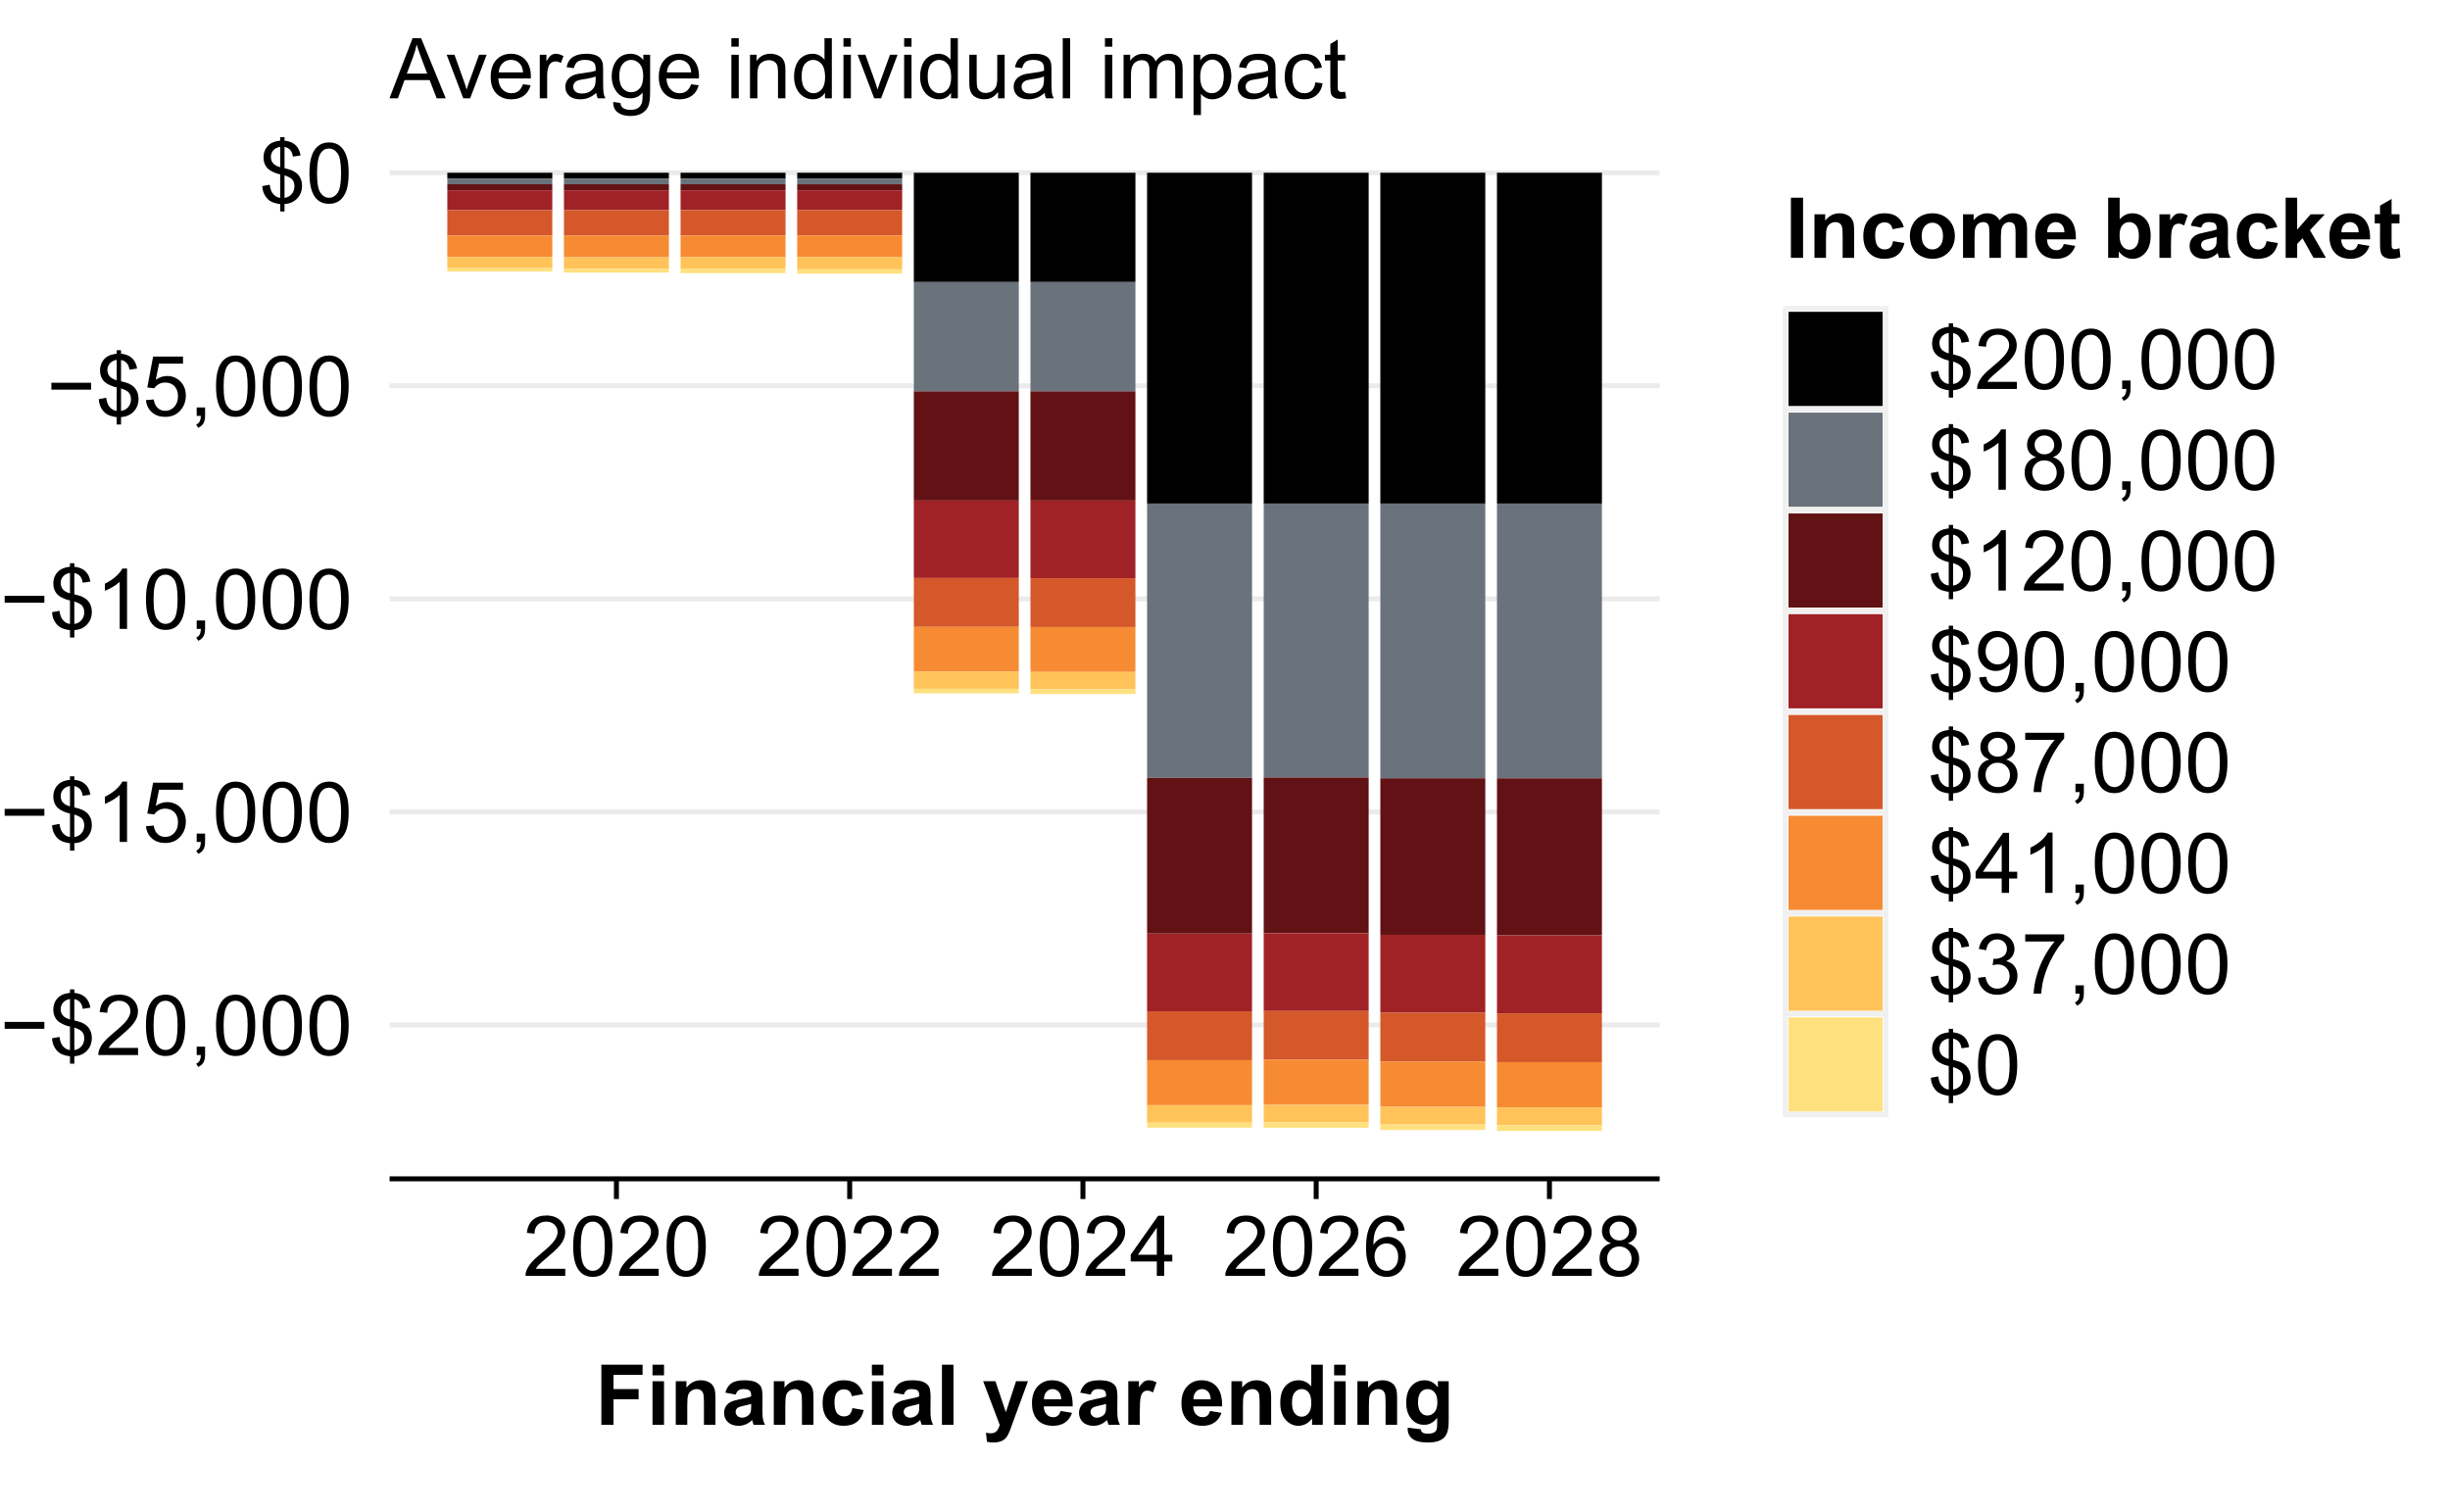 <?xml version="1.0" encoding="UTF-8"?>
<svg xmlns="http://www.w3.org/2000/svg" xmlns:xlink="http://www.w3.org/1999/xlink" width="525pt" height="324pt" viewBox="0 0 525 324" version="1.1">
<defs>
<g>
<symbol overflow="visible" id="glyph0-0">
<path style="stroke:none;" d="M 2.25 0 L 2.25 -11.25 L 11.25 -11.25 L 11.25 0 Z M 2.531 -0.281 L 10.969 -0.281 L 10.969 -10.969 L 2.531 -10.969 Z M 2.531 -0.281 "/>
</symbol>
<symbol overflow="visible" id="glyph0-1">
<path style="stroke:none;" d="M 9.508 -5.617 L 1 -5.617 L 1 -7.094 L 9.508 -7.094 Z M 9.508 -5.617 "/>
</symbol>
<symbol overflow="visible" id="glyph0-2">
<path style="stroke:none;" d="M 4.484 1.855 L 4.484 0.273 C 3.688 0.172 3.047 -0.004 2.555 -0.258 C 2.059 -0.512 1.629 -0.922 1.27 -1.492 C 0.906 -2.059 0.695 -2.754 0.641 -3.578 L 2.234 -3.875 C 2.352 -3.023 2.57 -2.402 2.883 -2.004 C 3.328 -1.441 3.859 -1.125 4.484 -1.062 L 4.484 -6.102 C 3.828 -6.219 3.164 -6.473 2.488 -6.855 C 1.98 -7.137 1.59 -7.523 1.32 -8.023 C 1.047 -8.52 0.914 -9.086 0.914 -9.719 C 0.914 -10.84 1.312 -11.75 2.109 -12.453 C 2.641 -12.918 3.43 -13.207 4.484 -13.316 L 4.484 -14.07 L 5.414 -14.07 L 5.414 -13.316 C 6.332 -13.227 7.059 -12.957 7.602 -12.508 C 8.289 -11.93 8.707 -11.141 8.852 -10.141 L 7.215 -9.898 C 7.117 -10.516 6.922 -10.992 6.629 -11.324 C 6.332 -11.652 5.93 -11.871 5.414 -11.98 L 5.414 -7.418 C 6.211 -7.215 6.738 -7.059 6.996 -6.953 C 7.488 -6.73 7.887 -6.465 8.199 -6.16 C 8.504 -5.848 8.742 -5.48 8.914 -5.055 C 9.078 -4.625 9.164 -4.16 9.168 -3.664 C 9.164 -2.566 8.816 -1.652 8.121 -0.922 C 7.422 -0.188 6.52 0.199 5.414 0.254 L 5.414 1.855 Z M 4.484 -11.996 C 3.863 -11.898 3.379 -11.652 3.027 -11.258 C 2.672 -10.855 2.496 -10.387 2.496 -9.844 C 2.496 -9.305 2.645 -8.852 2.949 -8.488 C 3.246 -8.125 3.758 -7.836 4.484 -7.621 Z M 5.414 -1.062 C 6.027 -1.137 6.535 -1.406 6.938 -1.863 C 7.336 -2.316 7.535 -2.879 7.539 -3.559 C 7.535 -4.129 7.395 -4.594 7.113 -4.945 C 6.828 -5.293 6.262 -5.602 5.414 -5.879 Z M 5.414 -1.062 "/>
</symbol>
<symbol overflow="visible" id="glyph0-3">
<path style="stroke:none;" d="M 9.062 -1.52 L 9.062 0 L 0.547 0 C 0.531 -0.379 0.594 -0.742 0.73 -1.098 C 0.945 -1.676 1.293 -2.25 1.77 -2.812 C 2.246 -3.375 2.934 -4.023 3.84 -4.766 C 5.238 -5.906 6.188 -6.816 6.68 -7.492 C 7.172 -8.16 7.418 -8.793 7.418 -9.395 C 7.418 -10.02 7.191 -10.551 6.746 -10.98 C 6.293 -11.41 5.711 -11.625 4.992 -11.629 C 4.23 -11.625 3.621 -11.395 3.164 -10.941 C 2.703 -10.48 2.469 -9.848 2.469 -9.043 L 0.844 -9.211 C 0.953 -10.422 1.371 -11.344 2.102 -11.984 C 2.824 -12.617 3.801 -12.938 5.027 -12.938 C 6.262 -12.938 7.238 -12.594 7.961 -11.91 C 8.68 -11.223 9.039 -10.371 9.043 -9.359 C 9.039 -8.84 8.934 -8.336 8.727 -7.84 C 8.512 -7.34 8.164 -6.812 7.676 -6.266 C 7.188 -5.711 6.375 -4.957 5.238 -4 C 4.285 -3.199 3.676 -2.66 3.41 -2.379 C 3.141 -2.094 2.918 -1.805 2.742 -1.52 Z M 9.062 -1.52 "/>
</symbol>
<symbol overflow="visible" id="glyph0-4">
<path style="stroke:none;" d="M 0.746 -6.355 C 0.742 -7.875 0.898 -9.102 1.215 -10.031 C 1.527 -10.961 1.996 -11.676 2.613 -12.18 C 3.23 -12.684 4.008 -12.938 4.949 -12.938 C 5.637 -12.938 6.242 -12.797 6.766 -12.52 C 7.285 -12.238 7.715 -11.836 8.059 -11.316 C 8.395 -10.789 8.664 -10.152 8.859 -9.398 C 9.051 -8.645 9.145 -7.629 9.148 -6.355 C 9.145 -4.84 8.992 -3.617 8.684 -2.691 C 8.371 -1.762 7.906 -1.047 7.289 -0.539 C 6.672 -0.035 5.891 0.215 4.949 0.219 C 3.703 0.215 2.727 -0.227 2.023 -1.117 C 1.168 -2.188 0.742 -3.934 0.746 -6.355 Z M 2.375 -6.355 C 2.371 -4.234 2.621 -2.824 3.117 -2.129 C 3.609 -1.426 4.219 -1.078 4.949 -1.082 C 5.672 -1.078 6.281 -1.43 6.781 -2.137 C 7.273 -2.836 7.523 -4.242 7.523 -6.355 C 7.523 -8.473 7.273 -9.883 6.781 -10.582 C 6.281 -11.277 5.664 -11.625 4.93 -11.629 C 4.199 -11.625 3.621 -11.316 3.191 -10.703 C 2.645 -9.918 2.371 -8.469 2.375 -6.355 Z M 2.375 -6.355 "/>
</symbol>
<symbol overflow="visible" id="glyph0-5">
<path style="stroke:none;" d="M 1.602 0 L 1.602 -1.801 L 3.402 -1.801 L 3.402 0 C 3.398 0.66 3.281 1.191 3.051 1.602 C 2.812 2.008 2.441 2.324 1.934 2.547 L 1.492 1.871 C 1.824 1.723 2.07 1.508 2.23 1.227 C 2.387 0.938 2.477 0.531 2.496 0 Z M 1.602 0 "/>
</symbol>
<symbol overflow="visible" id="glyph0-6">
<path style="stroke:none;" d="M 6.707 0 L 5.125 0 L 5.125 -10.082 C 4.742 -9.715 4.242 -9.352 3.625 -8.988 C 3.004 -8.625 2.449 -8.352 1.961 -8.172 L 1.961 -9.703 C 2.844 -10.117 3.617 -10.621 4.281 -11.215 C 4.941 -11.805 5.41 -12.379 5.688 -12.938 L 6.707 -12.938 Z M 6.707 0 "/>
</symbol>
<symbol overflow="visible" id="glyph0-7">
<path style="stroke:none;" d="M 0.746 -3.375 L 2.406 -3.516 C 2.527 -2.707 2.812 -2.098 3.266 -1.691 C 3.711 -1.281 4.254 -1.078 4.887 -1.082 C 5.648 -1.078 6.293 -1.363 6.82 -1.941 C 7.344 -2.512 7.605 -3.273 7.609 -4.227 C 7.605 -5.125 7.352 -5.84 6.848 -6.363 C 6.34 -6.883 5.676 -7.141 4.859 -7.145 C 4.344 -7.141 3.887 -7.027 3.48 -6.797 C 3.07 -6.566 2.746 -6.266 2.516 -5.898 L 1.027 -6.09 L 2.277 -12.711 L 8.684 -12.711 L 8.684 -11.195 L 3.543 -11.195 L 2.848 -7.734 C 3.621 -8.273 4.43 -8.543 5.281 -8.543 C 6.402 -8.543 7.352 -8.152 8.129 -7.371 C 8.898 -6.59 9.285 -5.586 9.289 -4.367 C 9.285 -3.195 8.945 -2.188 8.27 -1.344 C 7.441 -0.301 6.316 0.215 4.887 0.219 C 3.715 0.215 2.758 -0.109 2.016 -0.766 C 1.273 -1.418 0.848 -2.289 0.746 -3.375 Z M 0.746 -3.375 "/>
</symbol>
<symbol overflow="visible" id="glyph0-8">
<path style="stroke:none;" d="M 5.82 0 L 5.82 -3.086 L 0.227 -3.086 L 0.227 -4.535 L 6.109 -12.883 L 7.398 -12.883 L 7.398 -4.535 L 9.141 -4.535 L 9.141 -3.086 L 7.398 -3.086 L 7.398 0 Z M 5.82 -4.535 L 5.82 -10.344 L 1.785 -4.535 Z M 5.82 -4.535 "/>
</symbol>
<symbol overflow="visible" id="glyph0-9">
<path style="stroke:none;" d="M 8.957 -9.73 L 7.383 -9.605 C 7.242 -10.223 7.043 -10.676 6.785 -10.961 C 6.355 -11.41 5.828 -11.637 5.203 -11.637 C 4.695 -11.637 4.25 -11.496 3.875 -11.215 C 3.375 -10.852 2.984 -10.32 2.695 -9.625 C 2.406 -8.926 2.258 -7.934 2.25 -6.645 C 2.629 -7.223 3.094 -7.652 3.645 -7.938 C 4.195 -8.215 4.773 -8.355 5.379 -8.359 C 6.434 -8.355 7.328 -7.969 8.07 -7.195 C 8.809 -6.418 9.18 -5.414 9.184 -4.184 C 9.18 -3.371 9.008 -2.617 8.66 -1.926 C 8.312 -1.23 7.832 -0.699 7.227 -0.332 C 6.613 0.035 5.922 0.215 5.148 0.219 C 3.828 0.215 2.754 -0.266 1.922 -1.234 C 1.09 -2.199 0.672 -3.797 0.676 -6.031 C 0.672 -8.516 1.133 -10.328 2.055 -11.461 C 2.855 -12.445 3.938 -12.938 5.301 -12.938 C 6.312 -12.938 7.141 -12.652 7.789 -12.086 C 8.434 -11.516 8.824 -10.73 8.957 -9.73 Z M 2.496 -4.176 C 2.496 -3.629 2.609 -3.105 2.844 -2.609 C 3.07 -2.109 3.395 -1.73 3.812 -1.473 C 4.227 -1.207 4.664 -1.078 5.125 -1.082 C 5.789 -1.078 6.363 -1.348 6.844 -1.891 C 7.324 -2.426 7.562 -3.156 7.566 -4.086 C 7.562 -4.973 7.328 -5.676 6.855 -6.191 C 6.379 -6.703 5.781 -6.961 5.062 -6.961 C 4.348 -6.961 3.738 -6.703 3.242 -6.191 C 2.742 -5.676 2.496 -5.004 2.496 -4.176 Z M 2.496 -4.176 "/>
</symbol>
<symbol overflow="visible" id="glyph0-10">
<path style="stroke:none;" d="M 3.18 -6.988 C 2.52 -7.227 2.035 -7.57 1.723 -8.016 C 1.406 -8.461 1.246 -8.992 1.25 -9.617 C 1.246 -10.551 1.582 -11.34 2.258 -11.98 C 2.93 -12.617 3.828 -12.938 4.949 -12.938 C 6.07 -12.938 6.977 -12.609 7.664 -11.957 C 8.348 -11.301 8.688 -10.504 8.691 -9.57 C 8.688 -8.969 8.531 -8.449 8.219 -8.012 C 7.902 -7.566 7.426 -7.227 6.793 -6.988 C 7.582 -6.727 8.184 -6.309 8.598 -5.738 C 9.008 -5.16 9.215 -4.477 9.219 -3.684 C 9.215 -2.578 8.828 -1.652 8.051 -0.906 C 7.27 -0.156 6.242 0.215 4.977 0.219 C 3.699 0.215 2.676 -0.156 1.898 -0.91 C 1.117 -1.66 0.727 -2.602 0.73 -3.727 C 0.727 -4.562 0.938 -5.262 1.367 -5.832 C 1.789 -6.395 2.395 -6.781 3.18 -6.988 Z M 2.867 -9.668 C 2.863 -9.059 3.059 -8.559 3.453 -8.172 C 3.844 -7.785 4.355 -7.594 4.984 -7.594 C 5.59 -7.594 6.09 -7.785 6.48 -8.168 C 6.871 -8.551 7.066 -9.02 7.066 -9.578 C 7.066 -10.156 6.863 -10.645 6.465 -11.043 C 6.059 -11.438 5.559 -11.637 4.965 -11.637 C 4.359 -11.637 3.859 -11.441 3.465 -11.055 C 3.062 -10.668 2.863 -10.207 2.867 -9.668 Z M 2.355 -3.719 C 2.355 -3.262 2.461 -2.824 2.676 -2.406 C 2.887 -1.98 3.203 -1.652 3.629 -1.426 C 4.047 -1.191 4.504 -1.078 4.992 -1.082 C 5.746 -1.078 6.367 -1.32 6.863 -1.809 C 7.352 -2.293 7.598 -2.91 7.602 -3.664 C 7.598 -4.422 7.344 -5.055 6.84 -5.555 C 6.332 -6.051 5.699 -6.297 4.938 -6.301 C 4.191 -6.297 3.574 -6.051 3.09 -5.562 C 2.598 -5.066 2.355 -4.453 2.355 -3.719 Z M 2.355 -3.719 "/>
</symbol>
<symbol overflow="visible" id="glyph0-11">
<path style="stroke:none;" d="M 0.984 -2.98 L 2.504 -3.121 C 2.629 -2.402 2.875 -1.883 3.242 -1.562 C 3.602 -1.238 4.07 -1.078 4.641 -1.082 C 5.125 -1.078 5.551 -1.188 5.918 -1.414 C 6.285 -1.633 6.586 -1.934 6.82 -2.309 C 7.055 -2.68 7.25 -3.18 7.41 -3.816 C 7.566 -4.445 7.645 -5.09 7.648 -5.75 C 7.645 -5.812 7.641 -5.918 7.637 -6.062 C 7.316 -5.559 6.887 -5.148 6.34 -4.836 C 5.793 -4.52 5.199 -4.363 4.562 -4.367 C 3.492 -4.363 2.59 -4.75 1.852 -5.527 C 1.113 -6.297 0.742 -7.316 0.746 -8.586 C 0.742 -9.891 1.129 -10.945 1.902 -11.742 C 2.672 -12.539 3.637 -12.938 4.797 -12.938 C 5.633 -12.938 6.398 -12.711 7.098 -12.262 C 7.789 -11.809 8.316 -11.164 8.68 -10.332 C 9.035 -9.492 9.215 -8.285 9.219 -6.707 C 9.215 -5.055 9.039 -3.742 8.684 -2.77 C 8.324 -1.793 7.793 -1.051 7.09 -0.543 C 6.383 -0.035 5.555 0.215 4.605 0.219 C 3.598 0.215 2.773 -0.062 2.137 -0.621 C 1.496 -1.18 1.113 -1.965 0.984 -2.98 Z M 7.461 -8.664 C 7.457 -9.57 7.215 -10.293 6.734 -10.828 C 6.25 -11.359 5.672 -11.625 4.992 -11.629 C 4.289 -11.625 3.676 -11.336 3.156 -10.766 C 2.633 -10.188 2.371 -9.445 2.375 -8.535 C 2.371 -7.711 2.621 -7.043 3.117 -6.535 C 3.609 -6.02 4.219 -5.766 4.949 -5.766 C 5.68 -5.766 6.281 -6.02 6.754 -6.535 C 7.223 -7.043 7.457 -7.754 7.461 -8.664 Z M 7.461 -8.664 "/>
</symbol>
<symbol overflow="visible" id="glyph0-12">
<path style="stroke:none;" d="M 0.852 -11.195 L 0.852 -12.719 L 9.195 -12.719 L 9.195 -11.488 C 8.367 -10.613 7.555 -9.453 6.754 -8.008 C 5.945 -6.559 5.324 -5.07 4.887 -3.543 C 4.57 -2.461 4.367 -1.281 4.281 0 L 2.656 0 C 2.668 -1.012 2.867 -2.234 3.25 -3.672 C 3.629 -5.105 4.176 -6.492 4.891 -7.828 C 5.602 -9.16 6.359 -10.281 7.164 -11.195 Z M 0.852 -11.195 "/>
</symbol>
<symbol overflow="visible" id="glyph0-13">
<path style="stroke:none;" d="M 0.758 -3.402 L 2.336 -3.613 C 2.516 -2.711 2.824 -2.062 3.266 -1.672 C 3.699 -1.273 4.23 -1.078 4.859 -1.082 C 5.602 -1.078 6.23 -1.336 6.746 -1.855 C 7.254 -2.367 7.512 -3.004 7.516 -3.77 C 7.512 -4.492 7.273 -5.094 6.801 -5.566 C 6.324 -6.035 5.723 -6.27 4.992 -6.273 C 4.691 -6.27 4.316 -6.211 3.875 -6.102 L 4.051 -7.488 C 4.152 -7.473 4.238 -7.465 4.305 -7.469 C 4.977 -7.465 5.582 -7.641 6.125 -7.996 C 6.66 -8.344 6.93 -8.887 6.934 -9.625 C 6.93 -10.199 6.734 -10.68 6.344 -11.062 C 5.949 -11.445 5.441 -11.637 4.824 -11.637 C 4.207 -11.637 3.695 -11.441 3.285 -11.055 C 2.875 -10.668 2.613 -10.09 2.496 -9.316 L 0.914 -9.598 C 1.105 -10.656 1.543 -11.477 2.23 -12.062 C 2.914 -12.645 3.766 -12.938 4.789 -12.938 C 5.488 -12.938 6.137 -12.785 6.73 -12.484 C 7.32 -12.18 7.773 -11.77 8.09 -11.25 C 8.402 -10.727 8.559 -10.172 8.562 -9.59 C 8.559 -9.031 8.41 -8.523 8.113 -8.066 C 7.812 -7.609 7.371 -7.246 6.785 -6.977 C 7.547 -6.801 8.137 -6.438 8.562 -5.883 C 8.98 -5.328 9.191 -4.633 9.195 -3.805 C 9.191 -2.676 8.781 -1.723 7.965 -0.945 C 7.141 -0.164 6.105 0.223 4.852 0.227 C 3.719 0.223 2.777 -0.109 2.035 -0.781 C 1.285 -1.453 0.859 -2.328 0.758 -3.402 Z M 0.758 -3.402 "/>
</symbol>
<symbol overflow="visible" id="glyph0-14">
<path style="stroke:none;" d="M -0.027 0 L 4.922 -12.883 L 6.758 -12.883 L 12.031 0 L 10.09 0 L 8.586 -3.902 L 3.199 -3.902 L 1.785 0 Z M 3.691 -5.289 L 8.059 -5.289 L 6.715 -8.859 C 6.305 -9.941 6 -10.832 5.801 -11.531 C 5.637 -10.703 5.402 -9.883 5.105 -9.07 Z M 3.691 -5.289 "/>
</symbol>
<symbol overflow="visible" id="glyph0-15">
<path style="stroke:none;" d="M 3.781 0 L 0.227 -9.336 L 1.898 -9.336 L 3.902 -3.742 C 4.117 -3.137 4.316 -2.512 4.5 -1.863 C 4.641 -2.355 4.836 -2.945 5.09 -3.641 L 7.164 -9.336 L 8.789 -9.336 L 5.258 0 Z M 3.781 0 "/>
</symbol>
<symbol overflow="visible" id="glyph0-16">
<path style="stroke:none;" d="M 7.578 -3.008 L 9.211 -2.805 C 8.953 -1.848 8.473 -1.105 7.777 -0.578 C 7.078 -0.051 6.188 0.211 5.105 0.211 C 3.738 0.211 2.656 -0.207 1.859 -1.051 C 1.055 -1.887 0.656 -3.066 0.66 -4.586 C 0.656 -6.156 1.059 -7.375 1.871 -8.246 C 2.676 -9.109 3.727 -9.543 5.02 -9.547 C 6.266 -9.543 7.285 -9.117 8.078 -8.27 C 8.867 -7.418 9.262 -6.223 9.266 -4.684 C 9.262 -4.586 9.258 -4.445 9.254 -4.262 L 2.293 -4.262 C 2.348 -3.234 2.641 -2.449 3.164 -1.906 C 3.684 -1.359 4.332 -1.09 5.117 -1.09 C 5.691 -1.09 6.188 -1.242 6.598 -1.547 C 7.008 -1.852 7.332 -2.336 7.578 -3.008 Z M 2.383 -5.562 L 7.594 -5.562 C 7.523 -6.344 7.324 -6.934 6.996 -7.328 C 6.492 -7.934 5.836 -8.238 5.035 -8.242 C 4.305 -8.238 3.695 -7.996 3.203 -7.512 C 2.707 -7.027 2.434 -6.375 2.383 -5.562 Z M 2.383 -5.562 "/>
</symbol>
<symbol overflow="visible" id="glyph0-17">
<path style="stroke:none;" d="M 1.168 0 L 1.168 -9.336 L 2.594 -9.336 L 2.594 -7.918 C 2.953 -8.578 3.289 -9.016 3.598 -9.23 C 3.906 -9.438 4.242 -9.543 4.613 -9.547 C 5.145 -9.543 5.688 -9.375 6.242 -9.035 L 5.695 -7.566 C 5.309 -7.793 4.922 -7.91 4.535 -7.91 C 4.188 -7.91 3.875 -7.805 3.602 -7.598 C 3.324 -7.387 3.129 -7.098 3.016 -6.734 C 2.836 -6.168 2.746 -5.555 2.75 -4.887 L 2.75 0 Z M 1.168 0 "/>
</symbol>
<symbol overflow="visible" id="glyph0-18">
<path style="stroke:none;" d="M 7.277 -1.152 C 6.691 -0.652 6.125 -0.301 5.586 -0.098 C 5.039 0.109 4.457 0.211 3.84 0.211 C 2.812 0.211 2.027 -0.039 1.477 -0.539 C 0.922 -1.039 0.645 -1.68 0.648 -2.461 C 0.645 -2.918 0.75 -3.336 0.961 -3.715 C 1.168 -4.09 1.438 -4.391 1.777 -4.621 C 2.113 -4.848 2.496 -5.02 2.918 -5.141 C 3.227 -5.219 3.695 -5.301 4.324 -5.379 C 5.602 -5.531 6.539 -5.711 7.145 -5.922 C 7.148 -6.137 7.152 -6.273 7.156 -6.336 C 7.152 -6.977 7.004 -7.434 6.707 -7.699 C 6.301 -8.055 5.699 -8.23 4.906 -8.234 C 4.156 -8.23 3.609 -8.102 3.258 -7.844 C 2.902 -7.582 2.637 -7.121 2.469 -6.461 L 0.922 -6.672 C 1.059 -7.332 1.293 -7.867 1.617 -8.273 C 1.938 -8.68 2.402 -8.992 3.016 -9.215 C 3.621 -9.434 4.328 -9.543 5.133 -9.547 C 5.93 -9.543 6.574 -9.449 7.074 -9.266 C 7.566 -9.074 7.934 -8.84 8.172 -8.555 C 8.402 -8.27 8.566 -7.91 8.664 -7.48 C 8.715 -7.207 8.742 -6.719 8.746 -6.02 L 8.746 -3.91 C 8.742 -2.434 8.773 -1.504 8.844 -1.117 C 8.906 -0.727 9.043 -0.355 9.246 0 L 7.594 0 C 7.43 -0.328 7.324 -0.711 7.277 -1.152 Z M 7.145 -4.684 C 6.566 -4.445 5.707 -4.246 4.562 -4.086 C 3.91 -3.988 3.449 -3.883 3.18 -3.77 C 2.91 -3.648 2.703 -3.477 2.555 -3.254 C 2.406 -3.027 2.332 -2.777 2.336 -2.504 C 2.332 -2.078 2.492 -1.727 2.816 -1.449 C 3.133 -1.164 3.602 -1.023 4.219 -1.027 C 4.828 -1.023 5.367 -1.156 5.844 -1.426 C 6.312 -1.691 6.664 -2.059 6.891 -2.523 C 7.059 -2.879 7.141 -3.406 7.145 -4.105 Z M 7.145 -4.684 "/>
</symbol>
<symbol overflow="visible" id="glyph0-19">
<path style="stroke:none;" d="M 0.898 0.773 L 2.434 1 C 2.496 1.473 2.676 1.82 2.969 2.039 C 3.359 2.328 3.895 2.473 4.578 2.477 C 5.309 2.473 5.875 2.328 6.277 2.039 C 6.672 1.746 6.941 1.336 7.086 0.809 C 7.164 0.484 7.203 -0.191 7.199 -1.223 C 6.504 -0.406 5.641 0 4.613 0 C 3.324 0 2.332 -0.461 1.633 -1.387 C 0.926 -2.312 0.574 -3.422 0.578 -4.719 C 0.574 -5.605 0.734 -6.43 1.062 -7.184 C 1.383 -7.934 1.852 -8.516 2.465 -8.93 C 3.074 -9.34 3.793 -9.543 4.625 -9.547 C 5.719 -9.543 6.629 -9.098 7.348 -8.211 L 7.348 -9.336 L 8.805 -9.336 L 8.805 -1.266 C 8.801 0.188 8.652 1.215 8.359 1.824 C 8.062 2.426 7.594 2.906 6.953 3.262 C 6.309 3.609 5.52 3.785 4.586 3.789 C 3.473 3.785 2.574 3.535 1.887 3.035 C 1.199 2.535 0.867 1.781 0.898 0.773 Z M 2.207 -4.836 C 2.203 -3.605 2.445 -2.711 2.934 -2.152 C 3.418 -1.586 4.027 -1.305 4.766 -1.309 C 5.484 -1.305 6.094 -1.586 6.59 -2.148 C 7.078 -2.707 7.324 -3.586 7.328 -4.781 C 7.324 -5.922 7.07 -6.781 6.566 -7.363 C 6.059 -7.941 5.449 -8.23 4.738 -8.234 C 4.031 -8.23 3.434 -7.945 2.945 -7.379 C 2.449 -6.805 2.203 -5.957 2.207 -4.836 Z M 2.207 -4.836 "/>
</symbol>
<symbol overflow="visible" id="glyph0-20">
<path style="stroke:none;" d=""/>
</symbol>
<symbol overflow="visible" id="glyph0-21">
<path style="stroke:none;" d="M 1.195 -11.066 L 1.195 -12.883 L 2.777 -12.883 L 2.777 -11.066 Z M 1.195 0 L 1.195 -9.336 L 2.777 -9.336 L 2.777 0 Z M 1.195 0 "/>
</symbol>
<symbol overflow="visible" id="glyph0-22">
<path style="stroke:none;" d="M 1.188 0 L 1.188 -9.336 L 2.609 -9.336 L 2.609 -8.008 C 3.293 -9.031 4.285 -9.543 5.582 -9.547 C 6.141 -9.543 6.656 -9.441 7.133 -9.242 C 7.602 -9.035 7.957 -8.77 8.191 -8.445 C 8.426 -8.113 8.59 -7.727 8.684 -7.277 C 8.742 -6.98 8.77 -6.465 8.773 -5.738 L 8.773 0 L 7.188 0 L 7.188 -5.68 C 7.184 -6.32 7.121 -6.801 7.004 -7.121 C 6.879 -7.438 6.66 -7.695 6.348 -7.887 C 6.031 -8.074 5.664 -8.168 5.246 -8.172 C 4.566 -8.168 3.984 -7.953 3.5 -7.531 C 3.008 -7.102 2.766 -6.293 2.77 -5.098 L 2.77 0 Z M 1.188 0 "/>
</symbol>
<symbol overflow="visible" id="glyph0-23">
<path style="stroke:none;" d="M 7.242 0 L 7.242 -1.18 C 6.648 -0.25 5.777 0.211 4.633 0.211 C 3.887 0.211 3.203 0.008 2.578 -0.402 C 1.953 -0.812 1.469 -1.387 1.129 -2.121 C 0.785 -2.855 0.613 -3.699 0.617 -4.656 C 0.613 -5.586 0.77 -6.43 1.082 -7.191 C 1.391 -7.949 1.855 -8.531 2.477 -8.938 C 3.098 -9.34 3.793 -9.543 4.562 -9.547 C 5.121 -9.543 5.621 -9.426 6.062 -9.188 C 6.5 -8.949 6.859 -8.641 7.137 -8.262 L 7.137 -12.883 L 8.711 -12.883 L 8.711 0 Z M 2.242 -4.656 C 2.238 -3.461 2.488 -2.566 2.996 -1.977 C 3.496 -1.383 4.094 -1.09 4.781 -1.09 C 5.473 -1.09 6.059 -1.371 6.543 -1.938 C 7.023 -2.5 7.266 -3.363 7.27 -4.527 C 7.266 -5.801 7.02 -6.738 6.531 -7.336 C 6.035 -7.934 5.43 -8.23 4.711 -8.234 C 4.008 -8.23 3.418 -7.945 2.949 -7.371 C 2.473 -6.797 2.238 -5.891 2.242 -4.656 Z M 2.242 -4.656 "/>
</symbol>
<symbol overflow="visible" id="glyph0-24">
<path style="stroke:none;" d="M 7.305 0 L 7.305 -1.371 C 6.574 -0.316 5.586 0.211 4.344 0.211 C 3.789 0.211 3.273 0.105 2.797 -0.105 C 2.316 -0.316 1.965 -0.578 1.734 -0.898 C 1.504 -1.215 1.34 -1.609 1.25 -2.074 C 1.18 -2.383 1.148 -2.875 1.152 -3.551 L 1.152 -9.336 L 2.734 -9.336 L 2.734 -4.156 C 2.73 -3.328 2.762 -2.773 2.828 -2.488 C 2.926 -2.07 3.137 -1.742 3.461 -1.508 C 3.781 -1.266 4.18 -1.148 4.656 -1.152 C 5.129 -1.148 5.574 -1.27 5.992 -1.516 C 6.406 -1.758 6.699 -2.09 6.875 -2.508 C 7.047 -2.926 7.137 -3.531 7.137 -4.332 L 7.137 -9.336 L 8.719 -9.336 L 8.719 0 Z M 7.305 0 "/>
</symbol>
<symbol overflow="visible" id="glyph0-25">
<path style="stroke:none;" d="M 1.152 0 L 1.152 -12.883 L 2.734 -12.883 L 2.734 0 Z M 1.152 0 "/>
</symbol>
<symbol overflow="visible" id="glyph0-26">
<path style="stroke:none;" d="M 1.188 0 L 1.188 -9.336 L 2.602 -9.336 L 2.602 -8.023 C 2.891 -8.477 3.277 -8.848 3.77 -9.129 C 4.254 -9.406 4.809 -9.543 5.43 -9.547 C 6.121 -9.543 6.688 -9.398 7.133 -9.113 C 7.57 -8.824 7.883 -8.426 8.07 -7.91 C 8.805 -9 9.766 -9.543 10.953 -9.547 C 11.875 -9.543 12.586 -9.289 13.086 -8.777 C 13.582 -8.262 13.832 -7.469 13.836 -6.406 L 13.836 0 L 12.262 0 L 12.262 -5.879 C 12.258 -6.508 12.207 -6.965 12.105 -7.246 C 12.004 -7.523 11.816 -7.746 11.547 -7.918 C 11.277 -8.082 10.961 -8.168 10.602 -8.172 C 9.941 -8.168 9.398 -7.949 8.965 -7.516 C 8.527 -7.078 8.309 -6.379 8.312 -5.422 L 8.312 0 L 6.734 0 L 6.734 -6.062 C 6.73 -6.762 6.602 -7.289 6.348 -7.645 C 6.086 -7.992 5.664 -8.168 5.078 -8.172 C 4.633 -8.168 4.223 -8.051 3.844 -7.82 C 3.465 -7.582 3.191 -7.238 3.023 -6.793 C 2.852 -6.34 2.766 -5.691 2.77 -4.844 L 2.77 0 Z M 1.188 0 "/>
</symbol>
<symbol overflow="visible" id="glyph0-27">
<path style="stroke:none;" d="M 1.188 3.578 L 1.188 -9.336 L 2.629 -9.336 L 2.629 -8.121 C 2.965 -8.594 3.348 -8.949 3.777 -9.188 C 4.203 -9.426 4.723 -9.543 5.336 -9.547 C 6.129 -9.543 6.832 -9.34 7.445 -8.93 C 8.051 -8.516 8.512 -7.934 8.824 -7.191 C 9.133 -6.441 9.285 -5.625 9.289 -4.738 C 9.285 -3.781 9.113 -2.922 8.773 -2.156 C 8.43 -1.391 7.934 -0.805 7.281 -0.398 C 6.625 0.008 5.938 0.211 5.219 0.211 C 4.691 0.211 4.219 0.102 3.801 -0.121 C 3.379 -0.344 3.035 -0.625 2.77 -0.969 L 2.77 3.578 Z M 2.617 -4.613 C 2.613 -3.41 2.855 -2.523 3.348 -1.949 C 3.832 -1.375 4.422 -1.09 5.117 -1.09 C 5.816 -1.09 6.418 -1.387 6.922 -1.98 C 7.418 -2.574 7.668 -3.496 7.672 -4.746 C 7.668 -5.934 7.426 -6.824 6.938 -7.418 C 6.445 -8.008 5.859 -8.301 5.188 -8.305 C 4.508 -8.301 3.91 -7.988 3.395 -7.359 C 2.871 -6.727 2.613 -5.809 2.617 -4.613 Z M 2.617 -4.613 "/>
</symbol>
<symbol overflow="visible" id="glyph0-28">
<path style="stroke:none;" d="M 7.277 -3.418 L 8.832 -3.219 C 8.66 -2.141 8.227 -1.301 7.527 -0.699 C 6.824 -0.09 5.965 0.211 4.949 0.211 C 3.668 0.211 2.641 -0.203 1.867 -1.039 C 1.09 -1.871 0.703 -3.07 0.703 -4.633 C 0.703 -5.637 0.867 -6.52 1.203 -7.277 C 1.531 -8.031 2.039 -8.598 2.727 -8.977 C 3.406 -9.355 4.152 -9.543 4.957 -9.547 C 5.969 -9.543 6.797 -9.289 7.441 -8.777 C 8.086 -8.262 8.5 -7.531 8.684 -6.594 L 7.145 -6.355 C 6.996 -6.98 6.738 -7.453 6.367 -7.77 C 5.992 -8.082 5.543 -8.238 5.02 -8.242 C 4.219 -8.238 3.57 -7.953 3.074 -7.387 C 2.574 -6.812 2.324 -5.91 2.328 -4.676 C 2.324 -3.422 2.566 -2.508 3.047 -1.941 C 3.527 -1.371 4.152 -1.09 4.93 -1.09 C 5.547 -1.09 6.066 -1.277 6.484 -1.66 C 6.898 -2.039 7.164 -2.625 7.277 -3.418 Z M 7.277 -3.418 "/>
</symbol>
<symbol overflow="visible" id="glyph0-29">
<path style="stroke:none;" d="M 4.641 -1.414 L 4.867 -0.016 C 4.422 0.078 4.023 0.121 3.672 0.125 C 3.098 0.121 2.652 0.035 2.336 -0.148 C 2.02 -0.328 1.797 -0.566 1.668 -0.863 C 1.539 -1.156 1.477 -1.781 1.477 -2.734 L 1.477 -8.102 L 0.316 -8.102 L 0.316 -9.336 L 1.477 -9.336 L 1.477 -11.645 L 3.051 -12.594 L 3.051 -9.336 L 4.641 -9.336 L 4.641 -8.102 L 3.051 -8.102 L 3.051 -2.645 C 3.047 -2.191 3.074 -1.902 3.133 -1.773 C 3.188 -1.645 3.277 -1.543 3.406 -1.465 C 3.527 -1.387 3.707 -1.348 3.945 -1.352 C 4.117 -1.348 4.352 -1.367 4.641 -1.414 Z M 4.641 -1.414 "/>
</symbol>
<symbol overflow="visible" id="glyph1-0">
<path style="stroke:none;" d="M 2.25 0 L 2.25 -11.25 L 11.25 -11.25 L 11.25 0 Z M 2.531 -0.281 L 10.969 -0.281 L 10.969 -10.969 L 2.531 -10.969 Z M 2.531 -0.281 "/>
</symbol>
<symbol overflow="visible" id="glyph1-1">
<path style="stroke:none;" d="M 1.328 0 L 1.328 -12.883 L 10.16 -12.883 L 10.16 -10.703 L 3.93 -10.703 L 3.93 -7.656 L 9.309 -7.656 L 9.309 -5.477 L 3.93 -5.477 L 3.93 0 Z M 1.328 0 "/>
</symbol>
<symbol overflow="visible" id="glyph1-2">
<path style="stroke:none;" d="M 1.293 -10.602 L 1.293 -12.883 L 3.762 -12.883 L 3.762 -10.602 Z M 1.293 0 L 1.293 -9.336 L 3.762 -9.336 L 3.762 0 Z M 1.293 0 "/>
</symbol>
<symbol overflow="visible" id="glyph1-3">
<path style="stroke:none;" d="M 9.781 0 L 7.312 0 L 7.312 -4.766 C 7.312 -5.766 7.258 -6.418 7.152 -6.719 C 7.047 -7.012 6.875 -7.242 6.641 -7.41 C 6.398 -7.57 6.113 -7.652 5.781 -7.656 C 5.352 -7.652 4.969 -7.535 4.629 -7.305 C 4.289 -7.066 4.055 -6.754 3.93 -6.371 C 3.801 -5.98 3.738 -5.266 3.742 -4.227 L 3.742 0 L 1.273 0 L 1.273 -9.336 L 3.57 -9.336 L 3.57 -7.961 C 4.379 -9.016 5.406 -9.543 6.645 -9.547 C 7.188 -9.543 7.684 -9.445 8.137 -9.25 C 8.586 -9.051 8.926 -8.801 9.16 -8.5 C 9.387 -8.191 9.551 -7.844 9.645 -7.461 C 9.734 -7.07 9.777 -6.52 9.781 -5.801 Z M 9.781 0 "/>
</symbol>
<symbol overflow="visible" id="glyph1-4">
<path style="stroke:none;" d="M 3.137 -6.484 L 0.898 -6.891 C 1.145 -7.789 1.578 -8.457 2.195 -8.895 C 2.809 -9.328 3.723 -9.543 4.938 -9.547 C 6.039 -9.543 6.859 -9.414 7.402 -9.152 C 7.938 -8.891 8.316 -8.559 8.539 -8.16 C 8.754 -7.758 8.863 -7.02 8.867 -5.949 L 8.844 -3.066 C 8.84 -2.242 8.879 -1.637 8.961 -1.25 C 9.035 -0.859 9.184 -0.445 9.406 0 L 6.961 0 C 6.895 -0.164 6.812 -0.406 6.723 -0.73 C 6.68 -0.875 6.652 -0.973 6.637 -1.02 C 6.211 -0.609 5.758 -0.301 5.281 -0.098 C 4.797 0.109 4.285 0.211 3.742 0.211 C 2.781 0.211 2.023 -0.047 1.473 -0.57 C 0.914 -1.086 0.637 -1.746 0.641 -2.547 C 0.637 -3.074 0.766 -3.543 1.02 -3.957 C 1.27 -4.367 1.621 -4.684 2.078 -4.906 C 2.527 -5.125 3.184 -5.32 4.043 -5.484 C 5.195 -5.699 5.992 -5.898 6.441 -6.09 L 6.441 -6.336 C 6.438 -6.805 6.32 -7.145 6.09 -7.352 C 5.852 -7.551 5.41 -7.652 4.766 -7.656 C 4.32 -7.652 3.977 -7.566 3.734 -7.395 C 3.484 -7.223 3.285 -6.918 3.137 -6.484 Z M 6.441 -4.484 C 6.121 -4.375 5.621 -4.25 4.938 -4.102 C 4.25 -3.953 3.801 -3.809 3.594 -3.672 C 3.266 -3.441 3.105 -3.152 3.109 -2.805 C 3.105 -2.457 3.234 -2.156 3.496 -1.906 C 3.75 -1.652 4.078 -1.527 4.484 -1.531 C 4.922 -1.527 5.348 -1.676 5.758 -1.969 C 6.051 -2.191 6.246 -2.461 6.344 -2.785 C 6.406 -2.992 6.438 -3.395 6.441 -3.992 Z M 6.441 -4.484 "/>
</symbol>
<symbol overflow="visible" id="glyph1-5">
<path style="stroke:none;" d="M 9.43 -6.574 L 6.996 -6.133 C 6.914 -6.617 6.727 -6.984 6.438 -7.23 C 6.145 -7.477 5.77 -7.598 5.309 -7.602 C 4.691 -7.598 4.199 -7.387 3.836 -6.965 C 3.469 -6.539 3.285 -5.828 3.289 -4.836 C 3.285 -3.723 3.473 -2.941 3.844 -2.484 C 4.215 -2.027 4.715 -1.797 5.344 -1.801 C 5.812 -1.797 6.195 -1.93 6.496 -2.199 C 6.793 -2.465 7.004 -2.926 7.129 -3.578 L 9.555 -3.164 C 9.301 -2.047 8.816 -1.203 8.102 -0.641 C 7.387 -0.07 6.43 0.211 5.23 0.211 C 3.859 0.211 2.77 -0.219 1.961 -1.082 C 1.148 -1.941 0.742 -3.133 0.746 -4.656 C 0.742 -6.195 1.152 -7.395 1.969 -8.258 C 2.781 -9.113 3.883 -9.543 5.273 -9.547 C 6.406 -9.543 7.309 -9.301 7.984 -8.812 C 8.652 -8.32 9.133 -7.574 9.43 -6.574 Z M 9.43 -6.574 "/>
</symbol>
<symbol overflow="visible" id="glyph1-6">
<path style="stroke:none;" d="M 1.293 0 L 1.293 -12.883 L 3.762 -12.883 L 3.762 0 Z M 1.293 0 "/>
</symbol>
<symbol overflow="visible" id="glyph1-7">
<path style="stroke:none;" d=""/>
</symbol>
<symbol overflow="visible" id="glyph1-8">
<path style="stroke:none;" d="M 0.125 -9.336 L 2.75 -9.336 L 4.984 -2.707 L 7.164 -9.336 L 9.719 -9.336 L 6.426 -0.352 L 5.836 1.273 C 5.617 1.816 5.41 2.234 5.215 2.523 C 5.02 2.809 4.793 3.039 4.539 3.219 C 4.281 3.395 3.969 3.535 3.598 3.637 C 3.223 3.734 2.801 3.785 2.336 3.789 C 1.859 3.785 1.395 3.734 0.941 3.641 L 0.719 1.703 C 1.105 1.777 1.453 1.816 1.766 1.82 C 2.336 1.816 2.762 1.648 3.039 1.312 C 3.312 0.977 3.523 0.547 3.672 0.027 Z M 0.125 -9.336 "/>
</symbol>
<symbol overflow="visible" id="glyph1-9">
<path style="stroke:none;" d="M 6.695 -2.969 L 9.156 -2.559 C 8.84 -1.652 8.34 -0.965 7.66 -0.496 C 6.973 -0.023 6.121 0.211 5.098 0.211 C 3.473 0.211 2.27 -0.316 1.492 -1.379 C 0.875 -2.227 0.566 -3.301 0.57 -4.598 C 0.566 -6.141 0.973 -7.352 1.781 -8.23 C 2.59 -9.105 3.613 -9.543 4.852 -9.547 C 6.238 -9.543 7.332 -9.086 8.137 -8.168 C 8.938 -7.25 9.32 -5.844 9.289 -3.953 L 3.102 -3.953 C 3.117 -3.219 3.316 -2.648 3.699 -2.242 C 4.078 -1.832 4.555 -1.629 5.125 -1.633 C 5.508 -1.629 5.832 -1.734 6.098 -1.949 C 6.359 -2.156 6.559 -2.496 6.695 -2.969 Z M 6.836 -5.469 C 6.816 -6.18 6.633 -6.723 6.285 -7.098 C 5.93 -7.465 5.5 -7.652 5 -7.656 C 4.457 -7.652 4.012 -7.457 3.664 -7.066 C 3.309 -6.672 3.137 -6.137 3.148 -5.469 Z M 6.836 -5.469 "/>
</symbol>
<symbol overflow="visible" id="glyph1-10">
<path style="stroke:none;" d="M 3.656 0 L 1.188 0 L 1.188 -9.336 L 3.48 -9.336 L 3.48 -8.008 C 3.871 -8.629 4.223 -9.043 4.539 -9.246 C 4.848 -9.445 5.203 -9.543 5.609 -9.547 C 6.168 -9.543 6.711 -9.387 7.234 -9.078 L 6.469 -6.926 C 6.051 -7.191 5.664 -7.324 5.309 -7.328 C 4.961 -7.324 4.668 -7.23 4.43 -7.043 C 4.188 -6.852 3.996 -6.508 3.863 -6.012 C 3.723 -5.512 3.656 -4.469 3.656 -2.883 Z M 3.656 0 "/>
</symbol>
<symbol overflow="visible" id="glyph1-11">
<path style="stroke:none;" d="M 9.852 0 L 7.559 0 L 7.559 -1.371 C 7.176 -0.836 6.723 -0.438 6.207 -0.18 C 5.684 0.082 5.164 0.211 4.641 0.211 C 3.566 0.211 2.645 -0.219 1.883 -1.086 C 1.117 -1.945 0.738 -3.152 0.738 -4.703 C 0.738 -6.281 1.109 -7.484 1.852 -8.309 C 2.594 -9.133 3.535 -9.543 4.676 -9.547 C 5.719 -9.543 6.621 -9.109 7.383 -8.242 L 7.383 -12.883 L 9.852 -12.883 Z M 3.262 -4.867 C 3.258 -3.871 3.395 -3.152 3.672 -2.707 C 4.07 -2.062 4.629 -1.738 5.344 -1.742 C 5.91 -1.738 6.391 -1.98 6.793 -2.465 C 7.188 -2.945 7.387 -3.668 7.391 -4.633 C 7.387 -5.703 7.195 -6.477 6.809 -6.949 C 6.422 -7.418 5.926 -7.652 5.328 -7.656 C 4.734 -7.652 4.242 -7.418 3.852 -6.957 C 3.453 -6.488 3.258 -5.793 3.262 -4.867 Z M 3.262 -4.867 "/>
</symbol>
<symbol overflow="visible" id="glyph1-12">
<path style="stroke:none;" d="M 1.062 0.617 L 3.883 0.957 C 3.926 1.281 4.035 1.508 4.211 1.633 C 4.441 1.809 4.809 1.898 5.316 1.898 C 5.957 1.898 6.441 1.801 6.766 1.609 C 6.98 1.477 7.145 1.27 7.258 0.984 C 7.332 0.777 7.371 0.402 7.375 -0.148 L 7.375 -1.512 C 6.633 -0.504 5.699 0 4.578 0 C 3.32 0 2.328 -0.527 1.602 -1.59 C 1.023 -2.426 0.738 -3.469 0.738 -4.719 C 0.738 -6.281 1.113 -7.477 1.867 -8.305 C 2.617 -9.129 3.555 -9.543 4.676 -9.547 C 5.828 -9.543 6.777 -9.035 7.531 -8.023 L 7.531 -9.336 L 9.844 -9.336 L 9.844 -0.957 C 9.844 0.145 9.75 0.965 9.57 1.512 C 9.383 2.055 9.129 2.48 8.805 2.793 C 8.473 3.102 8.035 3.344 7.492 3.523 C 6.941 3.695 6.25 3.785 5.414 3.789 C 3.828 3.785 2.703 3.516 2.047 2.977 C 1.383 2.434 1.055 1.746 1.055 0.914 C 1.055 0.828 1.055 0.727 1.062 0.617 Z M 3.27 -4.859 C 3.27 -3.867 3.461 -3.145 3.844 -2.684 C 4.227 -2.223 4.699 -1.992 5.266 -1.996 C 5.867 -1.992 6.375 -2.227 6.793 -2.703 C 7.207 -3.172 7.418 -3.871 7.418 -4.797 C 7.418 -5.762 7.219 -6.48 6.82 -6.953 C 6.422 -7.418 5.918 -7.652 5.309 -7.656 C 4.715 -7.652 4.227 -7.422 3.844 -6.965 C 3.461 -6.5 3.27 -5.797 3.27 -4.859 Z M 3.27 -4.859 "/>
</symbol>
<symbol overflow="visible" id="glyph1-13">
<path style="stroke:none;" d="M 1.23 0 L 1.23 -12.883 L 3.832 -12.883 L 3.832 0 Z M 1.23 0 "/>
</symbol>
<symbol overflow="visible" id="glyph1-14">
<path style="stroke:none;" d="M 0.719 -4.797 C 0.715 -5.617 0.918 -6.41 1.324 -7.18 C 1.73 -7.945 2.301 -8.531 3.043 -8.938 C 3.781 -9.34 4.609 -9.543 5.527 -9.547 C 6.938 -9.543 8.098 -9.086 9 -8.168 C 9.898 -7.25 10.348 -6.09 10.352 -4.695 C 10.348 -3.277 9.891 -2.105 8.984 -1.18 C 8.07 -0.25 6.926 0.211 5.547 0.211 C 4.688 0.211 3.871 0.02 3.098 -0.367 C 2.32 -0.754 1.73 -1.32 1.324 -2.07 C 0.918 -2.812 0.715 -3.723 0.719 -4.797 Z M 3.25 -4.668 C 3.246 -3.738 3.465 -3.027 3.91 -2.539 C 4.348 -2.043 4.891 -1.797 5.539 -1.801 C 6.18 -1.797 6.719 -2.043 7.156 -2.539 C 7.59 -3.027 7.809 -3.742 7.812 -4.684 C 7.809 -5.594 7.59 -6.297 7.156 -6.793 C 6.719 -7.281 6.18 -7.527 5.539 -7.531 C 4.891 -7.527 4.348 -7.281 3.91 -6.793 C 3.465 -6.297 3.246 -5.59 3.25 -4.668 Z M 3.25 -4.668 "/>
</symbol>
<symbol overflow="visible" id="glyph1-15">
<path style="stroke:none;" d="M 1.109 -9.336 L 3.383 -9.336 L 3.383 -8.059 C 4.195 -9.047 5.168 -9.543 6.293 -9.547 C 6.887 -9.543 7.402 -9.422 7.848 -9.176 C 8.285 -8.926 8.648 -8.551 8.93 -8.059 C 9.34 -8.551 9.781 -8.926 10.258 -9.176 C 10.73 -9.422 11.238 -9.543 11.777 -9.547 C 12.461 -9.543 13.039 -9.406 13.516 -9.129 C 13.988 -8.848 14.344 -8.438 14.582 -7.902 C 14.75 -7.5 14.836 -6.855 14.836 -5.969 L 14.836 0 L 12.367 0 L 12.367 -5.336 C 12.363 -6.258 12.277 -6.855 12.109 -7.129 C 11.879 -7.477 11.527 -7.652 11.055 -7.656 C 10.707 -7.652 10.383 -7.547 10.082 -7.34 C 9.773 -7.125 9.555 -6.816 9.422 -6.41 C 9.285 -6.004 9.215 -5.359 9.219 -4.484 L 9.219 0 L 6.75 0 L 6.75 -5.117 C 6.75 -6.02 6.703 -6.605 6.617 -6.871 C 6.523 -7.133 6.387 -7.328 6.207 -7.461 C 6.02 -7.586 5.77 -7.652 5.457 -7.656 C 5.074 -7.652 4.734 -7.551 4.43 -7.348 C 4.125 -7.141 3.906 -6.844 3.773 -6.457 C 3.641 -6.07 3.574 -5.43 3.578 -4.535 L 3.578 0 L 1.109 0 Z M 1.109 -9.336 "/>
</symbol>
<symbol overflow="visible" id="glyph1-16">
<path style="stroke:none;" d="M 1.188 0 L 1.188 -12.883 L 3.656 -12.883 L 3.656 -8.242 C 4.414 -9.109 5.316 -9.543 6.363 -9.547 C 7.5 -9.543 8.438 -9.133 9.184 -8.309 C 9.926 -7.484 10.301 -6.301 10.301 -4.766 C 10.301 -3.168 9.918 -1.941 9.16 -1.082 C 8.398 -0.219 7.48 0.211 6.398 0.211 C 5.863 0.211 5.336 0.078 4.82 -0.188 C 4.301 -0.453 3.855 -0.848 3.48 -1.371 L 3.48 0 Z M 3.641 -4.867 C 3.637 -3.898 3.789 -3.184 4.094 -2.727 C 4.52 -2.066 5.09 -1.738 5.801 -1.742 C 6.344 -1.738 6.805 -1.973 7.191 -2.438 C 7.574 -2.902 7.77 -3.637 7.77 -4.641 C 7.77 -5.707 7.574 -6.477 7.188 -6.949 C 6.801 -7.418 6.305 -7.652 5.703 -7.656 C 5.109 -7.652 4.617 -7.422 4.227 -6.965 C 3.832 -6.5 3.637 -5.801 3.641 -4.867 Z M 3.641 -4.867 "/>
</symbol>
<symbol overflow="visible" id="glyph1-17">
<path style="stroke:none;" d="M 1.203 0 L 1.203 -12.883 L 3.672 -12.883 L 3.672 -6.047 L 6.566 -9.336 L 9.605 -9.336 L 6.414 -5.922 L 9.836 0 L 7.172 0 L 4.824 -4.191 L 3.672 -2.988 L 3.672 0 Z M 1.203 0 "/>
</symbol>
<symbol overflow="visible" id="glyph1-18">
<path style="stroke:none;" d="M 5.57 -9.336 L 5.57 -7.367 L 3.883 -7.367 L 3.883 -3.602 C 3.879 -2.84 3.895 -2.395 3.93 -2.27 C 3.961 -2.141 4.035 -2.039 4.152 -1.957 C 4.266 -1.875 4.406 -1.832 4.57 -1.836 C 4.797 -1.832 5.125 -1.914 5.562 -2.074 L 5.773 -0.156 C 5.195 0.09 4.547 0.211 3.824 0.211 C 3.375 0.211 2.973 0.137 2.617 -0.012 C 2.258 -0.16 1.996 -0.352 1.832 -0.594 C 1.664 -0.828 1.547 -1.148 1.484 -1.555 C 1.43 -1.836 1.406 -2.418 1.406 -3.297 L 1.406 -7.367 L 0.273 -7.367 L 0.273 -9.336 L 1.406 -9.336 L 1.406 -11.188 L 3.883 -12.629 L 3.883 -9.336 Z M 5.57 -9.336 "/>
</symbol>
</g>
<clipPath id="clip1">
  <path d="M 83.484 219 L 355.641 219 L 355.641 221 L 83.484 221 Z M 83.484 219 "/>
</clipPath>
<clipPath id="clip2">
  <path d="M 83.484 173 L 355.641 173 L 355.641 175 L 83.484 175 Z M 83.484 173 "/>
</clipPath>
<clipPath id="clip3">
  <path d="M 83.484 127 L 355.641 127 L 355.641 129 L 83.484 129 Z M 83.484 127 "/>
</clipPath>
<clipPath id="clip4">
  <path d="M 83.484 82 L 355.641 82 L 355.641 84 L 83.484 84 Z M 83.484 82 "/>
</clipPath>
<clipPath id="clip5">
  <path d="M 83.484 36 L 355.641 36 L 355.641 38 L 83.484 38 Z M 83.484 36 "/>
</clipPath>
</defs>
<g id="surface254">
<rect x="0" y="0" width="525" height="324" style="fill:rgb(100%,100%,100%);fill-opacity:1;stroke:none;"/>
<g clip-path="url(#clip1)" clip-rule="nonzero">
<path style="fill:none;stroke-width:1.067;stroke-linecap:butt;stroke-linejoin:round;stroke:rgb(92.157%,92.157%,92.157%);stroke-opacity:1;stroke-miterlimit:10;" d="M 83.484 219.652 L 355.641 219.652 "/>
</g>
<g clip-path="url(#clip2)" clip-rule="nonzero">
<path style="fill:none;stroke-width:1.067;stroke-linecap:butt;stroke-linejoin:round;stroke:rgb(92.157%,92.157%,92.157%);stroke-opacity:1;stroke-miterlimit:10;" d="M 83.484 173.992 L 355.641 173.992 "/>
</g>
<g clip-path="url(#clip3)" clip-rule="nonzero">
<path style="fill:none;stroke-width:1.067;stroke-linecap:butt;stroke-linejoin:round;stroke:rgb(92.157%,92.157%,92.157%);stroke-opacity:1;stroke-miterlimit:10;" d="M 83.484 128.336 L 355.641 128.336 "/>
</g>
<g clip-path="url(#clip4)" clip-rule="nonzero">
<path style="fill:none;stroke-width:1.067;stroke-linecap:butt;stroke-linejoin:round;stroke:rgb(92.157%,92.157%,92.157%);stroke-opacity:1;stroke-miterlimit:10;" d="M 83.484 82.68 L 355.641 82.68 "/>
</g>
<g clip-path="url(#clip5)" clip-rule="nonzero">
<path style="fill:none;stroke-width:1.067;stroke-linecap:butt;stroke-linejoin:round;stroke:rgb(92.157%,92.157%,92.157%);stroke-opacity:1;stroke-miterlimit:10;" d="M 83.484 37.02 L 355.641 37.02 "/>
</g>
<path style=" stroke:none;fill-rule:nonzero;fill:rgb(0%,0%,0%);fill-opacity:1;" d="M 95.855 38.254 L 118.348 38.254 L 118.348 37.02 L 95.855 37.02 Z M 95.855 38.254 "/>
<path style=" stroke:none;fill-rule:nonzero;fill:rgb(41.569%,45.098%,48.235%);fill-opacity:1;" d="M 95.855 39.484 L 118.348 39.484 L 118.348 38.25 L 95.855 38.25 Z M 95.855 39.484 "/>
<path style=" stroke:none;fill-rule:nonzero;fill:rgb(38.431%,7.059%,7.843%);fill-opacity:1;" d="M 95.855 40.773 L 118.348 40.773 L 118.348 39.484 L 95.855 39.484 Z M 95.855 40.773 "/>
<path style=" stroke:none;fill-rule:nonzero;fill:rgb(62.745%,13.333%,14.902%);fill-opacity:1;" d="M 95.855 45.059 L 118.348 45.059 L 118.348 40.773 L 95.855 40.773 Z M 95.855 45.059 "/>
<path style=" stroke:none;fill-rule:nonzero;fill:rgb(83.137%,34.51%,16.471%);fill-opacity:1;" d="M 95.855 50.504 L 118.348 50.504 L 118.348 45.059 L 95.855 45.059 Z M 95.855 50.504 "/>
<path style=" stroke:none;fill-rule:nonzero;fill:rgb(96.471%,54.51%,20%);fill-opacity:1;" d="M 95.855 55.125 L 118.348 55.125 L 118.348 50.5 L 95.855 50.5 Z M 95.855 55.125 "/>
<path style=" stroke:none;fill-rule:nonzero;fill:rgb(100%,76.471%,35.294%);fill-opacity:1;" d="M 95.855 57.484 L 118.348 57.484 L 118.348 55.125 L 95.855 55.125 Z M 95.855 57.484 "/>
<path style=" stroke:none;fill-rule:nonzero;fill:rgb(100%,87.843%,49.804%);fill-opacity:1;" d="M 95.855 58.207 L 118.348 58.207 L 118.348 57.484 L 95.855 57.484 Z M 95.855 58.207 "/>
<path style=" stroke:none;fill-rule:nonzero;fill:rgb(0%,0%,0%);fill-opacity:1;" d="M 120.844 38.254 L 143.336 38.254 L 143.336 37.02 L 120.844 37.02 Z M 120.844 38.254 "/>
<path style=" stroke:none;fill-rule:nonzero;fill:rgb(41.569%,45.098%,48.235%);fill-opacity:1;" d="M 120.844 39.484 L 143.336 39.484 L 143.336 38.25 L 120.844 38.25 Z M 120.844 39.484 "/>
<path style=" stroke:none;fill-rule:nonzero;fill:rgb(38.431%,7.059%,7.843%);fill-opacity:1;" d="M 120.844 40.773 L 143.336 40.773 L 143.336 39.484 L 120.844 39.484 Z M 120.844 40.773 "/>
<path style=" stroke:none;fill-rule:nonzero;fill:rgb(62.745%,13.333%,14.902%);fill-opacity:1;" d="M 120.844 45.043 L 143.336 45.043 L 143.336 40.773 L 120.844 40.773 Z M 120.844 45.043 "/>
<path style=" stroke:none;fill-rule:nonzero;fill:rgb(83.137%,34.51%,16.471%);fill-opacity:1;" d="M 120.844 50.5 L 143.336 50.5 L 143.336 45.043 L 120.844 45.043 Z M 120.844 50.5 "/>
<path style=" stroke:none;fill-rule:nonzero;fill:rgb(96.471%,54.51%,20%);fill-opacity:1;" d="M 120.844 55.137 L 143.336 55.137 L 143.336 50.496 L 120.844 50.496 Z M 120.844 55.137 "/>
<path style=" stroke:none;fill-rule:nonzero;fill:rgb(100%,76.471%,35.294%);fill-opacity:1;" d="M 120.844 57.605 L 143.336 57.605 L 143.336 55.137 L 120.844 55.137 Z M 120.844 57.605 "/>
<path style=" stroke:none;fill-rule:nonzero;fill:rgb(100%,87.843%,49.804%);fill-opacity:1;" d="M 120.844 58.418 L 143.336 58.418 L 143.336 57.605 L 120.844 57.605 Z M 120.844 58.418 "/>
<path style=" stroke:none;fill-rule:nonzero;fill:rgb(0%,0%,0%);fill-opacity:1;" d="M 145.836 38.254 L 168.328 38.254 L 168.328 37.02 L 145.836 37.02 Z M 145.836 38.254 "/>
<path style=" stroke:none;fill-rule:nonzero;fill:rgb(41.569%,45.098%,48.235%);fill-opacity:1;" d="M 145.836 39.484 L 168.328 39.484 L 168.328 38.25 L 145.836 38.25 Z M 145.836 39.484 "/>
<path style=" stroke:none;fill-rule:nonzero;fill:rgb(38.431%,7.059%,7.843%);fill-opacity:1;" d="M 145.836 40.773 L 168.328 40.773 L 168.328 39.484 L 145.836 39.484 Z M 145.836 40.773 "/>
<path style=" stroke:none;fill-rule:nonzero;fill:rgb(62.745%,13.333%,14.902%);fill-opacity:1;" d="M 145.836 45.027 L 168.328 45.027 L 168.328 40.773 L 145.836 40.773 Z M 145.836 45.027 "/>
<path style=" stroke:none;fill-rule:nonzero;fill:rgb(83.137%,34.51%,16.471%);fill-opacity:1;" d="M 145.836 50.473 L 168.328 50.473 L 168.328 45.027 L 145.836 45.027 Z M 145.836 50.473 "/>
<path style=" stroke:none;fill-rule:nonzero;fill:rgb(96.471%,54.51%,20%);fill-opacity:1;" d="M 145.836 55.125 L 168.328 55.125 L 168.328 50.473 L 145.836 50.473 Z M 145.836 55.125 "/>
<path style=" stroke:none;fill-rule:nonzero;fill:rgb(100%,76.471%,35.294%);fill-opacity:1;" d="M 145.836 57.656 L 168.328 57.656 L 168.328 55.125 L 145.836 55.125 Z M 145.836 57.656 "/>
<path style=" stroke:none;fill-rule:nonzero;fill:rgb(100%,87.843%,49.804%);fill-opacity:1;" d="M 145.836 58.527 L 168.328 58.527 L 168.328 57.66 L 145.836 57.66 Z M 145.836 58.527 "/>
<path style=" stroke:none;fill-rule:nonzero;fill:rgb(0%,0%,0%);fill-opacity:1;" d="M 170.828 38.254 L 193.32 38.254 L 193.32 37.02 L 170.828 37.02 Z M 170.828 38.254 "/>
<path style=" stroke:none;fill-rule:nonzero;fill:rgb(41.569%,45.098%,48.235%);fill-opacity:1;" d="M 170.828 39.484 L 193.32 39.484 L 193.32 38.25 L 170.828 38.25 Z M 170.828 39.484 "/>
<path style=" stroke:none;fill-rule:nonzero;fill:rgb(38.431%,7.059%,7.843%);fill-opacity:1;" d="M 170.828 40.777 L 193.32 40.777 L 193.32 39.488 L 170.828 39.488 Z M 170.828 40.777 "/>
<path style=" stroke:none;fill-rule:nonzero;fill:rgb(62.745%,13.333%,14.902%);fill-opacity:1;" d="M 170.828 45.016 L 193.32 45.016 L 193.32 40.773 L 170.828 40.773 Z M 170.828 45.016 "/>
<path style=" stroke:none;fill-rule:nonzero;fill:rgb(83.137%,34.51%,16.471%);fill-opacity:1;" d="M 170.828 50.461 L 193.32 50.461 L 193.32 45.016 L 170.828 45.016 Z M 170.828 50.461 "/>
<path style=" stroke:none;fill-rule:nonzero;fill:rgb(96.471%,54.51%,20%);fill-opacity:1;" d="M 170.828 55.125 L 193.32 55.125 L 193.32 50.461 L 170.828 50.461 Z M 170.828 55.125 "/>
<path style=" stroke:none;fill-rule:nonzero;fill:rgb(100%,76.471%,35.294%);fill-opacity:1;" d="M 170.828 57.723 L 193.32 57.723 L 193.32 55.125 L 170.828 55.125 Z M 170.828 57.723 "/>
<path style=" stroke:none;fill-rule:nonzero;fill:rgb(100%,87.843%,49.804%);fill-opacity:1;" d="M 170.828 58.645 L 193.32 58.645 L 193.32 57.723 L 170.828 57.723 Z M 170.828 58.645 "/>
<path style=" stroke:none;fill-rule:nonzero;fill:rgb(0%,0%,0%);fill-opacity:1;" d="M 195.82 60.441 L 218.312 60.441 L 218.312 37.02 L 195.82 37.02 Z M 195.82 60.441 "/>
<path style=" stroke:none;fill-rule:nonzero;fill:rgb(41.569%,45.098%,48.235%);fill-opacity:1;" d="M 195.82 83.859 L 218.312 83.859 L 218.312 60.438 L 195.82 60.438 Z M 195.82 83.859 "/>
<path style=" stroke:none;fill-rule:nonzero;fill:rgb(38.431%,7.059%,7.843%);fill-opacity:1;" d="M 195.82 107.281 L 218.312 107.281 L 218.312 83.863 L 195.82 83.863 Z M 195.82 107.281 "/>
<path style=" stroke:none;fill-rule:nonzero;fill:rgb(62.745%,13.333%,14.902%);fill-opacity:1;" d="M 195.82 123.871 L 218.312 123.871 L 218.312 107.277 L 195.82 107.277 Z M 195.82 123.871 "/>
<path style=" stroke:none;fill-rule:nonzero;fill:rgb(83.137%,34.51%,16.471%);fill-opacity:1;" d="M 195.82 134.348 L 218.312 134.348 L 218.312 123.871 L 195.82 123.871 Z M 195.82 134.348 "/>
<path style=" stroke:none;fill-rule:nonzero;fill:rgb(96.471%,54.51%,20%);fill-opacity:1;" d="M 195.82 143.953 L 218.312 143.953 L 218.312 134.348 L 195.82 134.348 Z M 195.82 143.953 "/>
<path style=" stroke:none;fill-rule:nonzero;fill:rgb(100%,76.471%,35.294%);fill-opacity:1;" d="M 195.82 147.609 L 218.312 147.609 L 218.312 143.953 L 195.82 143.953 Z M 195.82 147.609 "/>
<path style=" stroke:none;fill-rule:nonzero;fill:rgb(100%,87.843%,49.804%);fill-opacity:1;" d="M 195.82 148.59 L 218.312 148.59 L 218.312 147.613 L 195.82 147.613 Z M 195.82 148.59 "/>
<path style=" stroke:none;fill-rule:nonzero;fill:rgb(0%,0%,0%);fill-opacity:1;" d="M 220.812 60.441 L 243.305 60.441 L 243.305 37.02 L 220.812 37.02 Z M 220.812 60.441 "/>
<path style=" stroke:none;fill-rule:nonzero;fill:rgb(41.569%,45.098%,48.235%);fill-opacity:1;" d="M 220.812 83.863 L 243.305 83.863 L 243.305 60.441 L 220.812 60.441 Z M 220.812 83.863 "/>
<path style=" stroke:none;fill-rule:nonzero;fill:rgb(38.431%,7.059%,7.843%);fill-opacity:1;" d="M 220.812 107.281 L 243.305 107.281 L 243.305 83.863 L 220.812 83.863 Z M 220.812 107.281 "/>
<path style=" stroke:none;fill-rule:nonzero;fill:rgb(62.745%,13.333%,14.902%);fill-opacity:1;" d="M 220.812 123.914 L 243.305 123.914 L 243.305 107.281 L 220.812 107.281 Z M 220.812 123.914 "/>
<path style=" stroke:none;fill-rule:nonzero;fill:rgb(83.137%,34.51%,16.471%);fill-opacity:1;" d="M 220.812 134.383 L 243.305 134.383 L 243.305 123.914 L 220.812 123.914 Z M 220.812 134.383 "/>
<path style=" stroke:none;fill-rule:nonzero;fill:rgb(96.471%,54.51%,20%);fill-opacity:1;" d="M 220.812 144.004 L 243.305 144.004 L 243.305 134.383 L 220.812 134.383 Z M 220.812 144.004 "/>
<path style=" stroke:none;fill-rule:nonzero;fill:rgb(100%,76.471%,35.294%);fill-opacity:1;" d="M 220.812 147.703 L 243.305 147.703 L 243.305 144.008 L 220.812 144.008 Z M 220.812 147.703 "/>
<path style=" stroke:none;fill-rule:nonzero;fill:rgb(100%,87.843%,49.804%);fill-opacity:1;" d="M 220.812 148.73 L 243.305 148.73 L 243.305 147.699 L 220.812 147.699 Z M 220.812 148.73 "/>
<path style=" stroke:none;fill-rule:nonzero;fill:rgb(0%,0%,0%);fill-opacity:1;" d="M 245.801 107.922 L 268.293 107.922 L 268.293 37.02 L 245.801 37.02 Z M 245.801 107.922 "/>
<path style=" stroke:none;fill-rule:nonzero;fill:rgb(41.569%,45.098%,48.235%);fill-opacity:1;" d="M 245.801 166.703 L 268.293 166.703 L 268.293 107.922 L 245.801 107.922 Z M 245.801 166.703 "/>
<path style=" stroke:none;fill-rule:nonzero;fill:rgb(38.431%,7.059%,7.843%);fill-opacity:1;" d="M 245.801 200.07 L 268.293 200.07 L 268.293 166.707 L 245.801 166.707 Z M 245.801 200.07 "/>
<path style=" stroke:none;fill-rule:nonzero;fill:rgb(62.745%,13.333%,14.902%);fill-opacity:1;" d="M 245.801 216.723 L 268.293 216.723 L 268.293 200.066 L 245.801 200.066 Z M 245.801 216.723 "/>
<path style=" stroke:none;fill-rule:nonzero;fill:rgb(83.137%,34.51%,16.471%);fill-opacity:1;" d="M 245.801 227.207 L 268.293 227.207 L 268.293 216.727 L 245.801 216.727 Z M 245.801 227.207 "/>
<path style=" stroke:none;fill-rule:nonzero;fill:rgb(96.471%,54.51%,20%);fill-opacity:1;" d="M 245.801 236.848 L 268.293 236.848 L 268.293 227.207 L 245.801 227.207 Z M 245.801 236.848 "/>
<path style=" stroke:none;fill-rule:nonzero;fill:rgb(100%,76.471%,35.294%);fill-opacity:1;" d="M 245.801 240.594 L 268.293 240.594 L 268.293 236.848 L 245.801 236.848 Z M 245.801 240.594 "/>
<path style=" stroke:none;fill-rule:nonzero;fill:rgb(100%,87.843%,49.804%);fill-opacity:1;" d="M 245.801 241.676 L 268.293 241.676 L 268.293 240.594 L 245.801 240.594 Z M 245.801 241.676 "/>
<path style=" stroke:none;fill-rule:nonzero;fill:rgb(0%,0%,0%);fill-opacity:1;" d="M 270.793 107.922 L 293.285 107.922 L 293.285 37.02 L 270.793 37.02 Z M 270.793 107.922 "/>
<path style=" stroke:none;fill-rule:nonzero;fill:rgb(41.569%,45.098%,48.235%);fill-opacity:1;" d="M 270.793 166.625 L 293.285 166.625 L 293.285 107.922 L 270.793 107.922 Z M 270.793 166.625 "/>
<path style=" stroke:none;fill-rule:nonzero;fill:rgb(38.431%,7.059%,7.843%);fill-opacity:1;" d="M 270.793 200.02 L 293.285 200.02 L 293.285 166.625 L 270.793 166.625 Z M 270.793 200.02 "/>
<path style=" stroke:none;fill-rule:nonzero;fill:rgb(62.745%,13.333%,14.902%);fill-opacity:1;" d="M 270.793 216.664 L 293.285 216.664 L 293.285 200.023 L 270.793 200.023 Z M 270.793 216.664 "/>
<path style=" stroke:none;fill-rule:nonzero;fill:rgb(83.137%,34.51%,16.471%);fill-opacity:1;" d="M 270.793 227.117 L 293.285 227.117 L 293.285 216.664 L 270.793 216.664 Z M 270.793 227.117 "/>
<path style=" stroke:none;fill-rule:nonzero;fill:rgb(96.471%,54.51%,20%);fill-opacity:1;" d="M 270.793 236.777 L 293.285 236.777 L 293.285 227.117 L 270.793 227.117 Z M 270.793 236.777 "/>
<path style=" stroke:none;fill-rule:nonzero;fill:rgb(100%,76.471%,35.294%);fill-opacity:1;" d="M 270.793 240.559 L 293.285 240.559 L 293.285 236.777 L 270.793 236.777 Z M 270.793 240.559 "/>
<path style=" stroke:none;fill-rule:nonzero;fill:rgb(100%,87.843%,49.804%);fill-opacity:1;" d="M 270.793 241.688 L 293.285 241.688 L 293.285 240.559 L 270.793 240.559 Z M 270.793 241.688 "/>
<path style=" stroke:none;fill-rule:nonzero;fill:rgb(0%,0%,0%);fill-opacity:1;" d="M 295.785 107.922 L 318.277 107.922 L 318.277 37.02 L 295.785 37.02 Z M 295.785 107.922 "/>
<path style=" stroke:none;fill-rule:nonzero;fill:rgb(41.569%,45.098%,48.235%);fill-opacity:1;" d="M 295.785 166.793 L 318.277 166.793 L 318.277 107.922 L 295.785 107.922 Z M 295.785 166.793 "/>
<path style=" stroke:none;fill-rule:nonzero;fill:rgb(38.431%,7.059%,7.843%);fill-opacity:1;" d="M 295.785 200.336 L 318.277 200.336 L 318.277 166.793 L 295.785 166.793 Z M 295.785 200.336 "/>
<path style=" stroke:none;fill-rule:nonzero;fill:rgb(62.745%,13.333%,14.902%);fill-opacity:1;" d="M 295.785 217.043 L 318.277 217.043 L 318.277 200.336 L 295.785 200.336 Z M 295.785 217.043 "/>
<path style=" stroke:none;fill-rule:nonzero;fill:rgb(83.137%,34.51%,16.471%);fill-opacity:1;" d="M 295.785 227.516 L 318.277 227.516 L 318.277 217.043 L 295.785 217.043 Z M 295.785 227.516 "/>
<path style=" stroke:none;fill-rule:nonzero;fill:rgb(96.471%,54.51%,20%);fill-opacity:1;" d="M 295.785 237.195 L 318.277 237.195 L 318.277 227.516 L 295.785 227.516 Z M 295.785 237.195 "/>
<path style=" stroke:none;fill-rule:nonzero;fill:rgb(100%,76.471%,35.294%);fill-opacity:1;" d="M 295.785 240.992 L 318.277 240.992 L 318.277 237.191 L 295.785 237.191 Z M 295.785 240.992 "/>
<path style=" stroke:none;fill-rule:nonzero;fill:rgb(100%,87.843%,49.804%);fill-opacity:1;" d="M 295.785 242.168 L 318.277 242.168 L 318.277 240.992 L 295.785 240.992 Z M 295.785 242.168 "/>
<path style=" stroke:none;fill-rule:nonzero;fill:rgb(0%,0%,0%);fill-opacity:1;" d="M 320.777 107.922 L 343.27 107.922 L 343.27 37.02 L 320.777 37.02 Z M 320.777 107.922 "/>
<path style=" stroke:none;fill-rule:nonzero;fill:rgb(41.569%,45.098%,48.235%);fill-opacity:1;" d="M 320.777 166.805 L 343.27 166.805 L 343.27 107.926 L 320.777 107.926 Z M 320.777 166.805 "/>
<path style=" stroke:none;fill-rule:nonzero;fill:rgb(38.431%,7.059%,7.843%);fill-opacity:1;" d="M 320.777 200.449 L 343.27 200.449 L 343.27 166.801 L 320.777 166.801 Z M 320.777 200.449 "/>
<path style=" stroke:none;fill-rule:nonzero;fill:rgb(62.745%,13.333%,14.902%);fill-opacity:1;" d="M 320.777 217.16 L 343.27 217.16 L 343.27 200.449 L 320.777 200.449 Z M 320.777 217.16 "/>
<path style=" stroke:none;fill-rule:nonzero;fill:rgb(83.137%,34.51%,16.471%);fill-opacity:1;" d="M 320.777 227.629 L 343.27 227.629 L 343.27 217.16 L 320.777 217.16 Z M 320.777 227.629 "/>
<path style=" stroke:none;fill-rule:nonzero;fill:rgb(96.471%,54.51%,20%);fill-opacity:1;" d="M 320.777 237.328 L 343.27 237.328 L 343.27 227.629 L 320.777 227.629 Z M 320.777 237.328 "/>
<path style=" stroke:none;fill-rule:nonzero;fill:rgb(100%,76.471%,35.294%);fill-opacity:1;" d="M 320.777 241.152 L 343.27 241.152 L 343.27 237.328 L 320.777 237.328 Z M 320.777 241.152 "/>
<path style=" stroke:none;fill-rule:nonzero;fill:rgb(100%,87.843%,49.804%);fill-opacity:1;" d="M 320.777 242.367 L 343.27 242.367 L 343.27 241.152 L 320.777 241.152 Z M 320.777 242.367 "/>
<g style="fill:rgb(0%,0%,0%);fill-opacity:1;">
  <use xlink:href="#glyph0-1" x="0" y="226.094"/>
  <use xlink:href="#glyph0-2" x="10.512" y="226.094"/>
  <use xlink:href="#glyph0-3" x="20.522" y="226.094"/>
  <use xlink:href="#glyph0-4" x="30.533" y="226.094"/>
  <use xlink:href="#glyph0-5" x="40.544" y="226.094"/>
  <use xlink:href="#glyph0-4" x="45.545" y="226.094"/>
  <use xlink:href="#glyph0-4" x="55.556" y="226.094"/>
  <use xlink:href="#glyph0-4" x="65.566" y="226.094"/>
</g>
<g style="fill:rgb(0%,0%,0%);fill-opacity:1;">
  <use xlink:href="#glyph0-1" x="0" y="180.438"/>
  <use xlink:href="#glyph0-2" x="10.512" y="180.438"/>
  <use xlink:href="#glyph0-6" x="20.522" y="180.438"/>
  <use xlink:href="#glyph0-7" x="30.533" y="180.438"/>
  <use xlink:href="#glyph0-5" x="40.544" y="180.438"/>
  <use xlink:href="#glyph0-4" x="45.545" y="180.438"/>
  <use xlink:href="#glyph0-4" x="55.556" y="180.438"/>
  <use xlink:href="#glyph0-4" x="65.566" y="180.438"/>
</g>
<g style="fill:rgb(0%,0%,0%);fill-opacity:1;">
  <use xlink:href="#glyph0-1" x="0" y="134.777"/>
  <use xlink:href="#glyph0-2" x="10.512" y="134.777"/>
  <use xlink:href="#glyph0-6" x="20.522" y="134.777"/>
  <use xlink:href="#glyph0-4" x="30.533" y="134.777"/>
  <use xlink:href="#glyph0-5" x="40.544" y="134.777"/>
  <use xlink:href="#glyph0-4" x="45.545" y="134.777"/>
  <use xlink:href="#glyph0-4" x="55.556" y="134.777"/>
  <use xlink:href="#glyph0-4" x="65.566" y="134.777"/>
</g>
<g style="fill:rgb(0%,0%,0%);fill-opacity:1;">
  <use xlink:href="#glyph0-1" x="10.012" y="89.121"/>
  <use xlink:href="#glyph0-2" x="20.523" y="89.121"/>
  <use xlink:href="#glyph0-7" x="30.534" y="89.121"/>
  <use xlink:href="#glyph0-5" x="40.545" y="89.121"/>
  <use xlink:href="#glyph0-4" x="45.546" y="89.121"/>
  <use xlink:href="#glyph0-4" x="55.557" y="89.121"/>
  <use xlink:href="#glyph0-4" x="65.567" y="89.121"/>
</g>
<g style="fill:rgb(0%,0%,0%);fill-opacity:1;">
  <use xlink:href="#glyph0-2" x="55.555" y="43.461"/>
  <use xlink:href="#glyph0-4" x="65.565" y="43.461"/>
</g>
<path style="fill:none;stroke-width:1.067;stroke-linecap:butt;stroke-linejoin:round;stroke:rgb(0%,0%,0%);stroke-opacity:1;stroke-miterlimit:10;" d="M 83.484 252.633 L 355.641 252.633 "/>
<path style="fill:none;stroke-width:1.067;stroke-linecap:butt;stroke-linejoin:round;stroke:rgb(0%,0%,0%);stroke-opacity:1;stroke-miterlimit:10;" d="M 132.09 256.953 L 132.09 252.633 "/>
<path style="fill:none;stroke-width:1.067;stroke-linecap:butt;stroke-linejoin:round;stroke:rgb(0%,0%,0%);stroke-opacity:1;stroke-miterlimit:10;" d="M 182.074 256.953 L 182.074 252.633 "/>
<path style="fill:none;stroke-width:1.067;stroke-linecap:butt;stroke-linejoin:round;stroke:rgb(0%,0%,0%);stroke-opacity:1;stroke-miterlimit:10;" d="M 232.059 256.953 L 232.059 252.633 "/>
<path style="fill:none;stroke-width:1.067;stroke-linecap:butt;stroke-linejoin:round;stroke:rgb(0%,0%,0%);stroke-opacity:1;stroke-miterlimit:10;" d="M 282.039 256.953 L 282.039 252.633 "/>
<path style="fill:none;stroke-width:1.067;stroke-linecap:butt;stroke-linejoin:round;stroke:rgb(0%,0%,0%);stroke-opacity:1;stroke-miterlimit:10;" d="M 332.023 256.953 L 332.023 252.633 "/>
<g style="fill:rgb(0%,0%,0%);fill-opacity:1;">
  <use xlink:href="#glyph0-3" x="112.066" y="273.426"/>
  <use xlink:href="#glyph0-4" x="122.077" y="273.426"/>
  <use xlink:href="#glyph0-3" x="132.088" y="273.426"/>
  <use xlink:href="#glyph0-4" x="142.099" y="273.426"/>
</g>
<g style="fill:rgb(0%,0%,0%);fill-opacity:1;">
  <use xlink:href="#glyph0-3" x="162.051" y="273.426"/>
  <use xlink:href="#glyph0-4" x="172.062" y="273.426"/>
  <use xlink:href="#glyph0-3" x="182.072" y="273.426"/>
  <use xlink:href="#glyph0-3" x="192.083" y="273.426"/>
</g>
<g style="fill:rgb(0%,0%,0%);fill-opacity:1;">
  <use xlink:href="#glyph0-3" x="212.035" y="273.426"/>
  <use xlink:href="#glyph0-4" x="222.046" y="273.426"/>
  <use xlink:href="#glyph0-3" x="232.057" y="273.426"/>
  <use xlink:href="#glyph0-8" x="242.067" y="273.426"/>
</g>
<g style="fill:rgb(0%,0%,0%);fill-opacity:1;">
  <use xlink:href="#glyph0-3" x="262.016" y="273.426"/>
  <use xlink:href="#glyph0-4" x="272.026" y="273.426"/>
  <use xlink:href="#glyph0-3" x="282.037" y="273.426"/>
  <use xlink:href="#glyph0-9" x="292.048" y="273.426"/>
</g>
<g style="fill:rgb(0%,0%,0%);fill-opacity:1;">
  <use xlink:href="#glyph0-3" x="312" y="273.426"/>
  <use xlink:href="#glyph0-4" x="322.011" y="273.426"/>
  <use xlink:href="#glyph0-3" x="332.021" y="273.426"/>
  <use xlink:href="#glyph0-10" x="342.032" y="273.426"/>
</g>
<g style="fill:rgb(0%,0%,0%);fill-opacity:1;">
  <use xlink:href="#glyph1-1" x="127.535" y="305.344"/>
  <use xlink:href="#glyph1-2" x="138.53" y="305.344"/>
  <use xlink:href="#glyph1-3" x="143.531" y="305.344"/>
  <use xlink:href="#glyph1-4" x="154.526" y="305.344"/>
  <use xlink:href="#glyph1-3" x="164.537" y="305.344"/>
  <use xlink:href="#glyph1-5" x="175.532" y="305.344"/>
  <use xlink:href="#glyph1-2" x="185.543" y="305.344"/>
  <use xlink:href="#glyph1-4" x="190.544" y="305.344"/>
  <use xlink:href="#glyph1-6" x="200.555" y="305.344"/>
  <use xlink:href="#glyph1-7" x="205.556" y="305.344"/>
  <use xlink:href="#glyph1-8" x="210.557" y="305.344"/>
  <use xlink:href="#glyph1-9" x="220.567" y="305.344"/>
  <use xlink:href="#glyph1-4" x="230.578" y="305.344"/>
  <use xlink:href="#glyph1-10" x="240.589" y="305.344"/>
  <use xlink:href="#glyph1-7" x="247.594" y="305.344"/>
  <use xlink:href="#glyph1-9" x="252.595" y="305.344"/>
  <use xlink:href="#glyph1-3" x="262.605" y="305.344"/>
  <use xlink:href="#glyph1-11" x="273.601" y="305.344"/>
  <use xlink:href="#glyph1-2" x="284.596" y="305.344"/>
  <use xlink:href="#glyph1-3" x="289.597" y="305.344"/>
  <use xlink:href="#glyph1-12" x="300.592" y="305.344"/>
</g>
<g style="fill:rgb(0%,0%,0%);fill-opacity:1;">
  <use xlink:href="#glyph1-13" x="382.539" y="55.254"/>
  <use xlink:href="#glyph1-3" x="387.54" y="55.254"/>
  <use xlink:href="#glyph1-5" x="398.535" y="55.254"/>
  <use xlink:href="#glyph1-14" x="408.546" y="55.254"/>
  <use xlink:href="#glyph1-15" x="419.541" y="55.254"/>
  <use xlink:href="#glyph1-9" x="435.546" y="55.254"/>
  <use xlink:href="#glyph1-7" x="445.557" y="55.254"/>
  <use xlink:href="#glyph1-16" x="450.558" y="55.254"/>
  <use xlink:href="#glyph1-10" x="461.553" y="55.254"/>
  <use xlink:href="#glyph1-4" x="468.558" y="55.254"/>
  <use xlink:href="#glyph1-5" x="478.568" y="55.254"/>
  <use xlink:href="#glyph1-17" x="488.579" y="55.254"/>
  <use xlink:href="#glyph1-9" x="498.59" y="55.254"/>
  <use xlink:href="#glyph1-18" x="508.601" y="55.254"/>
</g>
<path style="fill-rule:nonzero;fill:rgb(100%,100%,100%);fill-opacity:1;stroke-width:1.067;stroke-linecap:round;stroke-linejoin:round;stroke:rgb(94.118%,94.118%,94.118%);stroke-opacity:1;stroke-miterlimit:10;" d="M 382.539 87.711 L 404.141 87.711 L 404.141 66.109 L 382.539 66.109 Z M 382.539 87.711 "/>
<path style=" stroke:none;fill-rule:nonzero;fill:rgb(0%,0%,0%);fill-opacity:1;" d="M 383.246 87.004 L 403.43 87.004 L 403.43 66.82 L 383.246 66.82 Z M 383.246 87.004 "/>
<path style="fill-rule:nonzero;fill:rgb(100%,100%,100%);fill-opacity:1;stroke-width:1.067;stroke-linecap:round;stroke-linejoin:round;stroke:rgb(94.118%,94.118%,94.118%);stroke-opacity:1;stroke-miterlimit:10;" d="M 382.539 109.312 L 404.141 109.312 L 404.141 87.711 L 382.539 87.711 Z M 382.539 109.312 "/>
<path style=" stroke:none;fill-rule:nonzero;fill:rgb(41.569%,45.098%,48.235%);fill-opacity:1;" d="M 383.246 108.605 L 403.43 108.605 L 403.43 88.422 L 383.246 88.422 Z M 383.246 108.605 "/>
<path style="fill-rule:nonzero;fill:rgb(100%,100%,100%);fill-opacity:1;stroke-width:1.067;stroke-linecap:round;stroke-linejoin:round;stroke:rgb(94.118%,94.118%,94.118%);stroke-opacity:1;stroke-miterlimit:10;" d="M 382.539 130.914 L 404.141 130.914 L 404.141 109.312 L 382.539 109.312 Z M 382.539 130.914 "/>
<path style=" stroke:none;fill-rule:nonzero;fill:rgb(38.431%,7.059%,7.843%);fill-opacity:1;" d="M 383.246 130.203 L 403.43 130.203 L 403.43 110.02 L 383.246 110.02 Z M 383.246 130.203 "/>
<path style="fill-rule:nonzero;fill:rgb(100%,100%,100%);fill-opacity:1;stroke-width:1.067;stroke-linecap:round;stroke-linejoin:round;stroke:rgb(94.118%,94.118%,94.118%);stroke-opacity:1;stroke-miterlimit:10;" d="M 382.539 152.512 L 404.141 152.512 L 404.141 130.91 L 382.539 130.91 Z M 382.539 152.512 "/>
<path style=" stroke:none;fill-rule:nonzero;fill:rgb(62.745%,13.333%,14.902%);fill-opacity:1;" d="M 383.246 151.805 L 403.43 151.805 L 403.43 131.621 L 383.246 131.621 Z M 383.246 151.805 "/>
<path style="fill-rule:nonzero;fill:rgb(100%,100%,100%);fill-opacity:1;stroke-width:1.067;stroke-linecap:round;stroke-linejoin:round;stroke:rgb(94.118%,94.118%,94.118%);stroke-opacity:1;stroke-miterlimit:10;" d="M 382.539 174.113 L 404.141 174.113 L 404.141 152.512 L 382.539 152.512 Z M 382.539 174.113 "/>
<path style=" stroke:none;fill-rule:nonzero;fill:rgb(83.137%,34.51%,16.471%);fill-opacity:1;" d="M 383.246 173.402 L 403.43 173.402 L 403.43 153.219 L 383.246 153.219 Z M 383.246 173.402 "/>
<path style="fill-rule:nonzero;fill:rgb(100%,100%,100%);fill-opacity:1;stroke-width:1.067;stroke-linecap:round;stroke-linejoin:round;stroke:rgb(94.118%,94.118%,94.118%);stroke-opacity:1;stroke-miterlimit:10;" d="M 382.539 195.711 L 404.141 195.711 L 404.141 174.109 L 382.539 174.109 Z M 382.539 195.711 "/>
<path style=" stroke:none;fill-rule:nonzero;fill:rgb(96.471%,54.51%,20%);fill-opacity:1;" d="M 383.246 195.004 L 403.43 195.004 L 403.43 174.82 L 383.246 174.82 Z M 383.246 195.004 "/>
<path style="fill-rule:nonzero;fill:rgb(100%,100%,100%);fill-opacity:1;stroke-width:1.067;stroke-linecap:round;stroke-linejoin:round;stroke:rgb(94.118%,94.118%,94.118%);stroke-opacity:1;stroke-miterlimit:10;" d="M 382.539 217.312 L 404.141 217.312 L 404.141 195.711 L 382.539 195.711 Z M 382.539 217.312 "/>
<path style=" stroke:none;fill-rule:nonzero;fill:rgb(100%,76.471%,35.294%);fill-opacity:1;" d="M 383.246 216.605 L 403.43 216.605 L 403.43 196.422 L 383.246 196.422 Z M 383.246 216.605 "/>
<path style="fill-rule:nonzero;fill:rgb(100%,100%,100%);fill-opacity:1;stroke-width:1.067;stroke-linecap:round;stroke-linejoin:round;stroke:rgb(94.118%,94.118%,94.118%);stroke-opacity:1;stroke-miterlimit:10;" d="M 382.539 238.914 L 404.141 238.914 L 404.141 217.312 L 382.539 217.312 Z M 382.539 238.914 "/>
<path style=" stroke:none;fill-rule:nonzero;fill:rgb(100%,87.843%,49.804%);fill-opacity:1;" d="M 383.246 238.203 L 403.43 238.203 L 403.43 218.02 L 383.246 218.02 Z M 383.246 238.203 "/>
<g style="fill:rgb(0%,0%,0%);fill-opacity:1;">
  <use xlink:href="#glyph0-2" x="413.105" y="83.355"/>
  <use xlink:href="#glyph0-3" x="423.116" y="83.355"/>
  <use xlink:href="#glyph0-4" x="433.127" y="83.355"/>
  <use xlink:href="#glyph0-4" x="443.138" y="83.355"/>
  <use xlink:href="#glyph0-5" x="453.148" y="83.355"/>
  <use xlink:href="#glyph0-4" x="458.149" y="83.355"/>
  <use xlink:href="#glyph0-4" x="468.16" y="83.355"/>
  <use xlink:href="#glyph0-4" x="478.171" y="83.355"/>
</g>
<g style="fill:rgb(0%,0%,0%);fill-opacity:1;">
  <use xlink:href="#glyph0-2" x="413.105" y="104.957"/>
  <use xlink:href="#glyph0-6" x="423.116" y="104.957"/>
  <use xlink:href="#glyph0-10" x="433.127" y="104.957"/>
  <use xlink:href="#glyph0-4" x="443.138" y="104.957"/>
  <use xlink:href="#glyph0-5" x="453.148" y="104.957"/>
  <use xlink:href="#glyph0-4" x="458.149" y="104.957"/>
  <use xlink:href="#glyph0-4" x="468.16" y="104.957"/>
  <use xlink:href="#glyph0-4" x="478.171" y="104.957"/>
</g>
<g style="fill:rgb(0%,0%,0%);fill-opacity:1;">
  <use xlink:href="#glyph0-2" x="413.105" y="126.555"/>
  <use xlink:href="#glyph0-6" x="423.116" y="126.555"/>
  <use xlink:href="#glyph0-3" x="433.127" y="126.555"/>
  <use xlink:href="#glyph0-4" x="443.138" y="126.555"/>
  <use xlink:href="#glyph0-5" x="453.148" y="126.555"/>
  <use xlink:href="#glyph0-4" x="458.149" y="126.555"/>
  <use xlink:href="#glyph0-4" x="468.16" y="126.555"/>
  <use xlink:href="#glyph0-4" x="478.171" y="126.555"/>
</g>
<g style="fill:rgb(0%,0%,0%);fill-opacity:1;">
  <use xlink:href="#glyph0-2" x="413.105" y="148.156"/>
  <use xlink:href="#glyph0-11" x="423.116" y="148.156"/>
  <use xlink:href="#glyph0-4" x="433.127" y="148.156"/>
  <use xlink:href="#glyph0-5" x="443.138" y="148.156"/>
  <use xlink:href="#glyph0-4" x="448.139" y="148.156"/>
  <use xlink:href="#glyph0-4" x="458.149" y="148.156"/>
  <use xlink:href="#glyph0-4" x="468.16" y="148.156"/>
</g>
<g style="fill:rgb(0%,0%,0%);fill-opacity:1;">
  <use xlink:href="#glyph0-2" x="413.105" y="169.754"/>
  <use xlink:href="#glyph0-10" x="423.116" y="169.754"/>
  <use xlink:href="#glyph0-12" x="433.127" y="169.754"/>
  <use xlink:href="#glyph0-5" x="443.138" y="169.754"/>
  <use xlink:href="#glyph0-4" x="448.139" y="169.754"/>
  <use xlink:href="#glyph0-4" x="458.149" y="169.754"/>
  <use xlink:href="#glyph0-4" x="468.16" y="169.754"/>
</g>
<g style="fill:rgb(0%,0%,0%);fill-opacity:1;">
  <use xlink:href="#glyph0-2" x="413.105" y="191.355"/>
  <use xlink:href="#glyph0-8" x="423.116" y="191.355"/>
  <use xlink:href="#glyph0-6" x="433.127" y="191.355"/>
  <use xlink:href="#glyph0-5" x="443.138" y="191.355"/>
  <use xlink:href="#glyph0-4" x="448.139" y="191.355"/>
  <use xlink:href="#glyph0-4" x="458.149" y="191.355"/>
  <use xlink:href="#glyph0-4" x="468.16" y="191.355"/>
</g>
<g style="fill:rgb(0%,0%,0%);fill-opacity:1;">
  <use xlink:href="#glyph0-2" x="413.105" y="212.957"/>
  <use xlink:href="#glyph0-13" x="423.116" y="212.957"/>
  <use xlink:href="#glyph0-12" x="433.127" y="212.957"/>
  <use xlink:href="#glyph0-5" x="443.138" y="212.957"/>
  <use xlink:href="#glyph0-4" x="448.139" y="212.957"/>
  <use xlink:href="#glyph0-4" x="458.149" y="212.957"/>
  <use xlink:href="#glyph0-4" x="468.16" y="212.957"/>
</g>
<g style="fill:rgb(0%,0%,0%);fill-opacity:1;">
  <use xlink:href="#glyph0-2" x="413.105" y="234.555"/>
  <use xlink:href="#glyph0-4" x="423.116" y="234.555"/>
</g>
<g style="fill:rgb(0%,0%,0%);fill-opacity:1;">
  <use xlink:href="#glyph0-14" x="83.484" y="21.07"/>
  <use xlink:href="#glyph0-15" x="95.49" y="21.07"/>
  <use xlink:href="#glyph0-16" x="104.49" y="21.07"/>
  <use xlink:href="#glyph0-17" x="114.501" y="21.07"/>
  <use xlink:href="#glyph0-18" x="120.495" y="21.07"/>
  <use xlink:href="#glyph0-19" x="130.506" y="21.07"/>
  <use xlink:href="#glyph0-16" x="140.517" y="21.07"/>
  <use xlink:href="#glyph0-20" x="150.527" y="21.07"/>
  <use xlink:href="#glyph0-21" x="155.528" y="21.07"/>
  <use xlink:href="#glyph0-22" x="159.527" y="21.07"/>
  <use xlink:href="#glyph0-23" x="169.538" y="21.07"/>
  <use xlink:href="#glyph0-21" x="179.549" y="21.07"/>
  <use xlink:href="#glyph0-15" x="183.548" y="21.07"/>
  <use xlink:href="#glyph0-21" x="192.548" y="21.07"/>
  <use xlink:href="#glyph0-23" x="196.547" y="21.07"/>
  <use xlink:href="#glyph0-24" x="206.558" y="21.07"/>
  <use xlink:href="#glyph0-18" x="216.568" y="21.07"/>
  <use xlink:href="#glyph0-25" x="226.579" y="21.07"/>
  <use xlink:href="#glyph0-20" x="230.578" y="21.07"/>
  <use xlink:href="#glyph0-21" x="235.579" y="21.07"/>
  <use xlink:href="#glyph0-26" x="239.578" y="21.07"/>
  <use xlink:href="#glyph0-27" x="254.572" y="21.07"/>
  <use xlink:href="#glyph0-18" x="264.583" y="21.07"/>
  <use xlink:href="#glyph0-28" x="274.594" y="21.07"/>
  <use xlink:href="#glyph0-29" x="283.594" y="21.07"/>
</g>
</g>
</svg>
